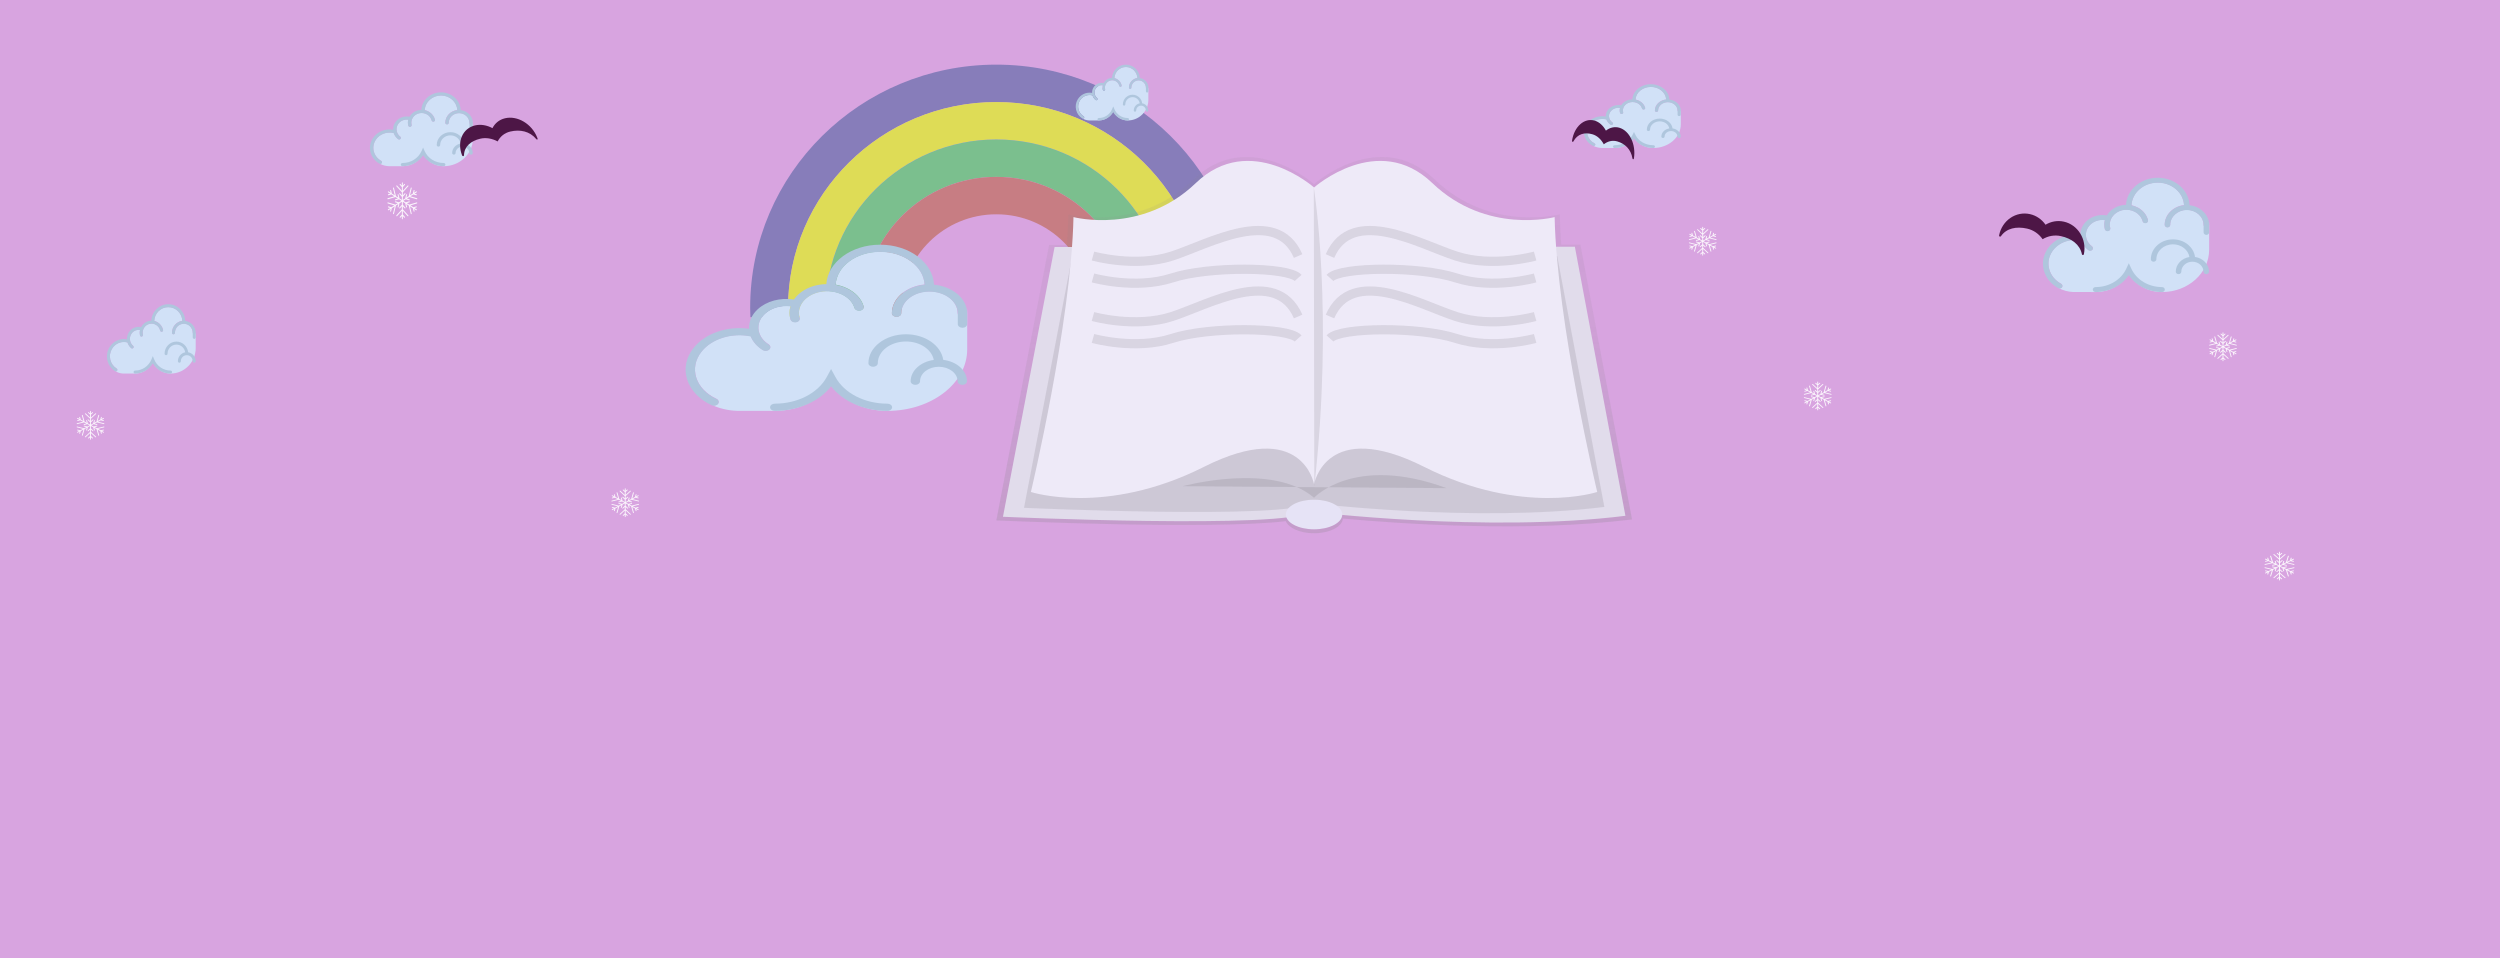 <svg width="1083" height="415" viewBox="0 0 1083 415" fill="none" xmlns="http://www.w3.org/2000/svg">
<rect width="1083" height="415" fill="#D8A4E0"/>
<g opacity="0.9">
<rect width="1083" height="274" fill="#D8A4E0"/>
<path d="M341.482 137.404C341.422 136.059 341.379 134.711 341.379 133.352C341.379 84.198 381.856 44.207 431.614 44.207C481.372 44.207 521.848 84.195 521.848 133.352C521.848 134.711 521.806 136.059 521.745 137.404H538.153C538.196 136.056 538.249 134.711 538.249 133.352C538.249 75.166 490.507 28 431.61 28C372.713 28 324.971 75.166 324.971 133.352C324.971 134.711 325.024 136.056 325.074 137.404H341.482Z" fill="#7E79B6"/>
<path d="M357.99 137.404C357.915 136.056 357.784 134.721 357.784 133.352C357.784 93.135 390.902 60.417 431.61 60.417C472.318 60.417 505.436 93.139 505.436 133.352C505.436 134.718 505.305 136.056 505.23 137.404H521.742C521.802 136.059 521.845 134.711 521.845 133.352C521.845 84.198 481.368 44.206 431.61 44.206C381.852 44.206 341.376 84.198 341.376 133.352C341.376 134.711 341.418 136.059 341.479 137.404H357.99Z" fill="#DFE247"/>
<path d="M374.398 137.404C374.302 136.059 374.192 134.721 374.192 133.352C374.192 102.073 399.949 76.623 431.614 76.623C463.278 76.623 489.035 102.069 489.035 133.352C489.035 134.718 488.925 136.059 488.829 137.404H505.234C505.309 136.056 505.44 134.721 505.44 133.352C505.44 93.135 472.321 60.417 431.614 60.417C390.906 60.417 357.784 93.135 357.784 133.352C357.784 134.718 357.915 136.056 357.99 137.404H374.398Z" fill="#71C285"/>
<path d="M390.803 137.404C390.668 136.07 390.597 134.721 390.597 133.352C390.597 111.01 408.996 92.833 431.61 92.833C454.225 92.833 472.624 111.014 472.624 133.352C472.624 134.718 472.549 136.07 472.417 137.404H488.822C488.918 136.059 489.028 134.721 489.028 133.352C489.028 102.073 463.271 76.623 431.607 76.623C399.942 76.623 374.185 102.069 374.185 133.352C374.185 134.718 374.295 136.059 374.391 137.404H390.803Z" fill="#C57979"/>
<path d="M672.694 117.484C670.077 119.622 659.286 120.091 659.286 120.091C659.286 120.091 663.676 108.16 666.293 106.02C667.55 105.032 669.078 104.681 670.547 105.042C672.016 105.402 673.31 106.447 674.149 107.949C674.988 109.452 675.306 111.293 675.034 113.077C674.762 114.86 673.922 116.443 672.694 117.484Z" fill="#6C63FF"/>
<path d="M646.399 126.24C648.855 128.64 659.572 130.224 659.572 130.224C659.572 130.224 656.043 117.87 653.587 115.48C652.404 114.37 650.908 113.865 649.421 114.075C647.933 114.284 646.573 115.19 645.632 116.598C644.691 118.007 644.244 119.806 644.388 121.609C644.531 123.411 645.253 125.074 646.399 126.24V126.24Z" fill="#6C63FF"/>
<path d="M672.694 117.484C670.077 119.622 659.286 120.091 659.286 120.091C659.286 120.091 663.676 108.16 666.293 106.02C667.55 105.032 669.078 104.681 670.547 105.042C672.016 105.402 673.31 106.447 674.149 107.949C674.988 109.452 675.306 111.293 675.034 113.077C674.762 114.86 673.922 116.443 672.694 117.484Z" fill="#FC6681"/>
<path d="M646.399 126.24C648.855 128.64 659.572 130.224 659.572 130.224C659.572 130.224 656.043 117.87 653.587 115.48C652.404 114.37 650.908 113.865 649.421 114.075C647.933 114.284 646.573 115.19 645.632 116.598C644.691 118.007 644.244 119.806 644.388 121.609C644.531 123.411 645.253 125.074 646.399 126.24V126.24Z" fill="#FC6681"/>
<path d="M707 225.018L684.629 105.964H676.318C675.986 101.415 675.764 97.008 675.679 92.857C675.679 92.857 645.549 100.831 621.521 77.761C597.493 54.69 569.244 79.756 569.244 79.756L569.134 79.66V79.614V79.672C567.173 77.992 540.111 55.561 516.975 77.779C492.957 100.85 462.816 92.876 462.816 92.876C462.732 97.079 462.507 101.523 462.167 106.116H454.456L431.61 225.447C431.61 225.447 524.479 229.653 557.023 225.774C558.19 228.758 563.22 231 569.246 231C576.018 231 581.526 228.168 581.717 224.638C607.05 226.97 661.561 230.697 707 225.018Z" fill="url(#paint0_linear)"/>
<path d="M456.848 107.011L434.483 223.86C434.483 223.86 557.603 229.437 567.518 221.63C567.518 221.63 643.95 230.972 704.127 223.443L682.224 106.875L456.848 107.011Z" fill="#E2E2EC"/>
<path opacity="0.1" d="M464.458 111.048L443.606 219.987C443.606 219.987 558.394 225.188 567.638 217.908C567.638 217.908 638.897 226.618 695.001 219.597L674.574 110.918L464.458 111.048Z" fill="black"/>
<path d="M673.463 94.046C673.463 94.046 643.95 101.854 620.433 79.265C596.916 56.676 569.246 81.217 569.246 81.217C569.246 81.217 541.58 56.676 518.062 79.265C494.545 101.854 465.032 94.046 465.032 94.046C464.103 139.502 446.589 213.124 446.589 213.124C446.589 213.124 478.867 223.721 521.522 202.25C564.178 180.779 569.249 209.779 569.249 209.779C569.249 209.779 574.32 180.776 616.976 202.25C659.631 223.724 691.909 213.124 691.909 213.124C691.909 213.124 674.385 139.502 673.463 94.046Z" fill="#F1F2FB"/>
<path opacity="0.1" d="M512.299 210.622C512.299 210.622 551.265 200.026 569.241 215.641C569.241 215.641 586.533 196.678 626.651 211.459" fill="black"/>
<path d="M569.246 229.298C575.996 229.298 581.467 226.426 581.467 222.884C581.467 219.341 575.996 216.469 569.246 216.469C562.497 216.469 557.026 219.341 557.026 222.884C557.026 226.426 562.497 229.298 569.246 229.298Z" fill="#E8EAF8"/>
<path opacity="0.1" d="M569.131 81.078C569.131 81.078 577.892 134.9 569.361 210.752Z" fill="black"/>
<path opacity="0.1" d="M473.474 110.918C473.474 110.918 491.826 116.076 507.711 110.918C523.596 105.761 552.761 88.888 562.355 110.918" stroke="black" stroke-width="4" stroke-miterlimit="10"/>
<path opacity="0.1" d="M473.474 120.4C473.474 120.4 491.826 125.557 507.711 120.4C523.596 115.242 557.991 115.52 562.355 120.4" stroke="black" stroke-width="4" stroke-miterlimit="10"/>
<path opacity="0.1" d="M473.474 137.118C473.474 137.118 491.826 142.275 507.711 137.118C523.596 131.96 552.761 115.088 562.355 137.118" stroke="black" stroke-width="4" stroke-miterlimit="10"/>
<path opacity="0.1" d="M473.474 146.611C473.474 146.611 491.826 151.769 507.711 146.611C523.596 141.454 557.991 141.732 562.355 146.611" stroke="black" stroke-width="4" stroke-miterlimit="10"/>
<path opacity="0.1" d="M665.021 110.918C665.021 110.918 646.67 116.076 630.785 110.918C614.9 105.761 585.734 88.888 576.141 110.918" stroke="black" stroke-width="4" stroke-miterlimit="10"/>
<path opacity="0.1" d="M665.021 120.4C665.021 120.4 646.67 125.557 630.785 120.4C614.9 115.242 580.505 115.52 576.141 120.4" stroke="black" stroke-width="4" stroke-miterlimit="10"/>
<path opacity="0.1" d="M665.021 137.118C665.021 137.118 646.67 142.275 630.785 137.118C614.9 131.96 585.734 115.088 576.141 137.118" stroke="black" stroke-width="4" stroke-miterlimit="10"/>
<path opacity="0.1" d="M665.021 146.611C665.021 146.611 646.67 151.769 630.785 146.611C614.9 141.454 580.505 141.732 576.141 146.611" stroke="black" stroke-width="4" stroke-miterlimit="10"/>
<path d="M418.937 134.173H418.772C418.844 134.649 418.892 135.13 418.892 135.621C418.892 136.487 417.984 137.186 416.859 137.186C415.735 137.186 414.826 136.487 414.826 135.621C414.826 130.442 409.355 126.23 402.628 126.23C395.901 126.23 390.43 130.442 390.43 135.621C390.43 136.487 389.521 137.186 388.397 137.186C387.273 137.186 386.364 136.487 386.364 135.621C386.364 129.26 392.563 124.003 400.55 123.214C400.091 115.327 391.638 109.013 381.281 109.013C370.891 109.013 362.413 115.368 362.006 123.292C363.692 123.599 365.324 124.106 366.841 124.828C370.533 126.588 373.115 129.351 374.111 132.607C374.367 133.449 373.69 134.291 372.598 134.489C371.505 134.679 370.411 134.165 370.153 133.325C368.612 128.282 362.023 125.145 355.487 126.333C348.938 127.52 344.864 132.585 346.405 137.626C346.661 138.467 345.984 139.309 344.89 139.507C344.736 139.536 344.579 139.548 344.425 139.548C343.504 139.548 342.668 139.061 342.447 138.341C341.849 136.383 341.902 134.425 342.471 132.591C338.287 132.12 334.061 133.336 331.304 135.912C328.746 138.305 328 141.387 328.915 144.184C328.917 144.203 328.929 144.219 328.931 144.237C329.553 146.094 330.903 147.822 332.967 149.132C333.833 149.683 333.957 150.667 333.245 151.336C332.843 151.711 332.261 151.905 331.674 151.905C331.218 151.905 330.763 151.789 330.383 151.548C327.909 149.98 326.138 147.931 325.207 145.63C316.987 143.981 308.345 146.643 303.88 152.301C301.203 155.695 300.4 159.689 301.624 163.547C302.848 167.407 305.948 170.667 310.358 172.73C311.317 173.179 311.622 174.14 311.039 174.881C310.656 175.366 309.985 175.632 309.3 175.632C309.03 175.632 308.762 175.576 308.503 175.489C311.716 176.954 315.414 177.851 319.368 177.983L336.057 177.987C346.846 177.854 356.088 172.728 360.028 165.479C364.019 172.824 373.452 178 384.425 178C403.482 178 418.986 166.064 418.986 151.392V135.74L418.937 134.173Z" fill="#D0E8F9"/>
<path d="M404.616 123.32C404.147 113.712 393.874 106 381.281 106C368.795 106 358.593 113.582 357.963 123.076C356.828 123.095 355.688 123.198 354.555 123.403C349.806 124.264 346.047 126.662 343.925 129.745C338.066 128.83 332.036 130.423 328.169 134.037C325.625 136.416 324.349 139.371 324.489 142.425C315.076 141.12 305.501 144.341 300.41 150.789C297.165 154.898 296.195 159.733 297.676 164.403C299.156 169.074 302.911 173.021 308.247 175.519C308.577 175.674 308.943 175.748 309.302 175.748C309.99 175.748 310.658 175.48 311.041 174.996C311.624 174.256 311.319 173.295 310.36 172.846C305.95 170.783 302.85 167.523 301.626 163.663C300.402 159.805 301.205 155.81 303.882 152.417C308.347 146.76 316.989 144.098 325.209 145.746C326.14 148.049 327.913 150.096 330.385 151.664C330.765 151.904 331.22 152.021 331.676 152.021C332.263 152.021 332.845 151.827 333.247 151.451C333.961 150.783 333.835 149.797 332.969 149.248C330.903 147.939 329.555 146.21 328.933 144.353C328.931 144.334 328.919 144.319 328.917 144.3C328.002 141.503 328.748 138.421 331.306 136.028C334.063 133.452 338.289 132.236 342.473 132.707C341.904 134.543 341.849 136.499 342.449 138.457C342.668 139.179 343.506 139.664 344.427 139.664C344.581 139.664 344.738 139.65 344.892 139.623C345.986 139.424 346.663 138.582 346.407 137.742C344.866 132.7 348.94 127.636 355.489 126.449C362.025 125.261 368.614 128.398 370.155 133.441C370.413 134.281 371.507 134.795 372.6 134.605C373.692 134.407 374.369 133.564 374.113 132.722C373.117 129.467 370.535 126.704 366.843 124.943C365.326 124.22 363.694 123.715 362.008 123.408C362.415 115.483 370.893 109.129 381.283 109.129C391.64 109.129 400.095 115.441 400.552 123.33C392.565 124.119 386.366 129.376 386.366 135.737C386.366 136.602 387.275 137.302 388.399 137.302C389.523 137.302 390.432 136.602 390.432 135.737C390.432 130.558 395.903 126.346 402.63 126.346C409.357 126.346 414.922 130.558 414.922 135.737C414.922 135.781 414.922 137.814 414.922 140.432C414.922 141.296 415.833 141.998 416.955 141.998C418.077 141.998 418.988 141.296 418.988 140.432V135.737C418.986 129.354 412.649 124.079 404.616 123.32Z" fill="#ABCADD"/>
<path d="M384.424 177.998C374.314 177.998 365.129 173.916 360.028 167.372C354.927 173.916 345.742 177.998 335.632 177.998C334.51 177.998 333.599 177.299 333.599 176.433C333.599 175.568 334.51 174.868 335.632 174.868C345.498 174.868 354.338 170.331 358.154 163.308L360.028 159.855L361.903 163.308C365.717 170.329 374.558 174.868 384.424 174.868C385.547 174.868 386.457 175.568 386.457 176.433C386.457 177.299 385.549 177.998 384.424 177.998Z" fill="#ABCADD"/>
<path d="M408.611 155.89C407.68 149.662 400.798 144.806 392.463 144.806C383.495 144.806 376.199 150.423 376.199 157.327C376.199 158.191 377.11 158.892 378.232 158.892C379.354 158.892 380.265 158.191 380.265 157.327C380.265 152.148 385.736 147.936 392.463 147.936C398.568 147.936 403.624 151.409 404.509 155.921C398.822 156.718 394.496 160.55 394.496 165.153C394.496 166.017 395.407 166.718 396.529 166.718C397.651 166.718 398.562 166.017 398.562 165.153C398.562 161.7 402.209 158.892 406.694 158.892C411.179 158.892 414.826 161.7 414.826 165.153C414.826 166.017 415.737 166.718 416.859 166.718C417.982 166.718 418.892 166.017 418.892 165.153C418.892 160.478 414.428 156.602 408.611 155.89Z" fill="#ABCADD"/>
<path d="M204.807 52.522H204.747C204.773 52.733 204.791 52.947 204.791 53.165C204.791 53.55 204.459 53.861 204.048 53.861C203.637 53.861 203.305 53.55 203.305 53.165C203.305 50.863 201.306 48.991 198.847 48.991C196.389 48.991 194.39 50.863 194.39 53.165C194.39 53.55 194.058 53.861 193.647 53.861C193.236 53.861 192.904 53.55 192.904 53.165C192.904 50.338 195.169 48.001 198.088 47.651C197.92 44.145 194.831 41.339 191.046 41.339C187.249 41.339 184.151 44.163 184.003 47.685C184.619 47.822 185.215 48.047 185.769 48.368C187.118 49.15 188.062 50.378 188.426 51.825C188.52 52.199 188.272 52.574 187.873 52.662C187.474 52.746 187.074 52.518 186.98 52.144C186.416 49.903 184.009 48.509 181.62 49.037C179.227 49.564 177.738 51.815 178.301 54.056C178.395 54.43 178.148 54.804 177.748 54.892C177.691 54.905 177.634 54.91 177.578 54.91C177.241 54.91 176.936 54.694 176.855 54.374C176.636 53.504 176.656 52.633 176.864 51.818C175.335 51.609 173.79 52.149 172.783 53.294C171.848 54.358 171.575 55.728 171.91 56.971C171.911 56.979 171.915 56.986 171.916 56.994C172.143 57.819 172.636 58.587 173.39 59.17C173.707 59.414 173.752 59.852 173.492 60.149C173.345 60.316 173.133 60.402 172.918 60.402C172.752 60.402 172.585 60.351 172.446 60.244C171.542 59.547 170.895 58.636 170.555 57.614C167.551 56.88 164.393 58.064 162.761 60.578C161.783 62.087 161.489 63.862 161.937 65.576C162.384 67.292 163.517 68.741 165.128 69.658C165.479 69.857 165.59 70.285 165.377 70.614C165.237 70.829 164.992 70.948 164.742 70.948C164.643 70.948 164.545 70.922 164.451 70.884C165.625 71.535 166.976 71.934 168.421 71.992L174.52 71.994C178.463 71.935 181.84 69.657 183.28 66.435C184.738 69.7 188.185 72 192.195 72C199.159 72 204.825 66.695 204.825 60.174V53.218L204.807 52.522Z" fill="#D0E8F9"/>
<path d="M199.574 47.698C199.402 43.427 195.648 40 191.046 40C186.483 40 182.755 43.37 182.525 47.589C182.11 47.598 181.694 47.644 181.28 47.735C179.544 48.117 178.171 49.183 177.395 50.553C175.254 50.147 173.05 50.855 171.637 52.461C170.708 53.518 170.241 54.832 170.292 56.189C166.853 55.609 163.353 57.04 161.493 59.906C160.307 61.732 159.953 63.881 160.494 65.957C161.035 68.033 162.407 69.787 164.357 70.897C164.477 70.966 164.611 70.999 164.743 70.999C164.994 70.999 165.238 70.88 165.378 70.665C165.591 70.336 165.48 69.909 165.129 69.709C163.518 68.792 162.385 67.343 161.937 65.628C161.49 63.913 161.784 62.138 162.762 60.63C164.393 58.116 167.552 56.932 170.555 57.665C170.896 58.688 171.544 59.598 172.447 60.295C172.586 60.402 172.752 60.454 172.919 60.454C173.133 60.454 173.346 60.367 173.493 60.201C173.754 59.904 173.708 59.465 173.391 59.221C172.636 58.64 172.144 57.871 171.916 57.046C171.916 57.038 171.911 57.031 171.911 57.022C171.576 55.779 171.849 54.409 172.783 53.346C173.791 52.201 175.335 51.66 176.864 51.87C176.656 52.686 176.636 53.555 176.856 54.425C176.936 54.746 177.242 54.962 177.578 54.962C177.635 54.962 177.692 54.956 177.749 54.944C178.148 54.855 178.396 54.481 178.302 54.108C177.739 51.867 179.228 49.616 181.621 49.089C184.009 48.56 186.417 49.955 186.98 52.196C187.075 52.569 187.474 52.798 187.874 52.714C188.273 52.625 188.52 52.251 188.427 51.877C188.063 50.43 187.119 49.202 185.77 48.419C185.216 48.098 184.619 47.873 184.003 47.737C184.152 44.215 187.25 41.391 191.047 41.391C194.832 41.391 197.922 44.196 198.089 47.702C195.17 48.053 192.904 50.389 192.904 53.216C192.904 53.601 193.237 53.912 193.647 53.912C194.058 53.912 194.39 53.601 194.39 53.216C194.39 50.914 196.39 49.043 198.848 49.043C201.306 49.043 203.34 50.914 203.34 53.216C203.34 53.236 203.34 54.139 203.34 55.303C203.34 55.687 203.673 55.999 204.083 55.999C204.493 55.999 204.826 55.687 204.826 55.303V53.216C204.825 50.38 202.509 48.035 199.574 47.698Z" fill="#ABCADD"/>
<path d="M192.195 71.999C188.5 71.999 185.144 70.185 183.28 67.277C181.416 70.185 178.059 71.999 174.364 71.999C173.954 71.999 173.621 71.688 173.621 71.304C173.621 70.919 173.954 70.608 174.364 70.608C177.97 70.608 181.2 68.591 182.595 65.47L183.28 63.935L183.965 65.47C185.358 68.591 188.589 70.608 192.195 70.608C192.605 70.608 192.938 70.919 192.938 71.304C192.938 71.688 192.606 71.999 192.195 71.999Z" fill="#ABCADD"/>
<path d="M201.034 62.173C200.693 59.406 198.179 57.247 195.133 57.247C191.855 57.247 189.189 59.744 189.189 62.812C189.189 63.196 189.522 63.508 189.932 63.508C190.342 63.508 190.675 63.196 190.675 62.812C190.675 60.51 192.674 58.638 195.133 58.638C197.364 58.638 199.211 60.182 199.534 62.187C197.456 62.541 195.875 64.244 195.875 66.29C195.875 66.674 196.208 66.986 196.618 66.986C197.029 66.986 197.361 66.674 197.361 66.29C197.361 64.756 198.694 63.508 200.333 63.508C201.972 63.508 203.305 64.756 203.305 66.29C203.305 66.674 203.638 66.986 204.048 66.986C204.458 66.986 204.791 66.674 204.791 66.29C204.791 64.212 203.159 62.49 201.034 62.173Z" fill="#ABCADD"/>
<path d="M208.019 60.092C210.521 59.495 213.202 59.991 215.59 61.27C216.652 59.17 218.526 57.588 221.031 56.989C225.253 55.982 229.506 56.809 232.365 60.315C232.47 60.447 232.639 60.496 232.766 60.441C232.895 60.384 232.949 60.232 232.896 60.077C232.837 59.904 232.773 59.728 232.704 59.553C230.4 53.676 224.164 49.949 218.772 51.234C216.269 51.83 214.399 53.409 213.337 55.51C210.951 54.232 208.265 53.741 205.763 54.334C200.371 55.618 197.868 61.427 200.17 67.308C200.253 67.514 200.45 67.657 200.649 67.655C200.845 67.655 200.988 67.51 200.994 67.308C201.088 63.442 203.962 61.06 208.019 60.092Z" fill="#3E0735"/>
<path d="M180.512 87.684L177.285 88.639L176.257 87.982L177.354 87.657C177.466 87.624 177.532 87.497 177.502 87.374C177.472 87.251 177.358 87.177 177.246 87.211L175.745 87.655L174.718 87L175.746 86.344L177.246 86.789C177.264 86.794 177.282 86.797 177.3 86.797C177.393 86.797 177.477 86.729 177.502 86.625C177.531 86.502 177.466 86.375 177.354 86.343L176.257 86.017L177.287 85.36L180.513 86.316C180.531 86.322 180.549 86.324 180.567 86.324C180.659 86.324 180.743 86.256 180.768 86.153C180.798 86.029 180.732 85.903 180.62 85.87L177.797 85.034L179.058 84.229L180.29 84.594C180.308 84.6 180.326 84.602 180.344 84.602C180.436 84.602 180.521 84.534 180.546 84.43C180.575 84.307 180.509 84.18 180.398 84.148L179.57 83.902L180.488 83.316C180.587 83.252 180.621 83.11 180.565 83C180.506 82.889 180.379 82.852 180.279 82.915L179.362 83.501L179.583 82.587C179.613 82.464 179.547 82.337 179.435 82.304C179.323 82.272 179.209 82.344 179.179 82.468L178.85 83.829L177.589 84.635L178.345 81.514C178.375 81.39 178.309 81.264 178.198 81.231C178.084 81.198 177.972 81.27 177.941 81.394L177.078 84.962L176.048 85.619L176.343 84.406C176.372 84.283 176.306 84.156 176.195 84.123C176.082 84.091 175.969 84.163 175.939 84.287L175.536 85.947L174.51 86.601V85.289L175.608 84.073C175.69 83.983 175.69 83.836 175.608 83.746C175.527 83.656 175.394 83.656 175.313 83.746L174.51 84.635V83.32L176.87 80.708C176.952 80.618 176.952 80.471 176.87 80.381C176.789 80.291 176.656 80.291 176.575 80.381L174.51 82.666V81.057L175.411 80.059C175.492 79.969 175.492 79.823 175.411 79.733C175.33 79.643 175.197 79.643 175.116 79.733L174.51 80.403V79.231C174.51 79.103 174.415 79 174.301 79C174.186 79 174.092 79.103 174.092 79.231V80.403L173.486 79.732C173.404 79.642 173.272 79.642 173.19 79.732C173.109 79.823 173.109 79.969 173.19 80.059L174.092 81.056V82.666L172.027 80.381C171.945 80.29 171.813 80.29 171.731 80.381C171.65 80.471 171.65 80.617 171.731 80.707L174.092 83.319V84.635L173.289 83.746C173.207 83.656 173.074 83.656 172.994 83.746C172.912 83.836 172.912 83.982 172.994 84.072L174.092 85.288V86.6L173.065 85.944L172.663 84.284C172.633 84.161 172.519 84.088 172.407 84.121C172.295 84.153 172.229 84.28 172.259 84.403L172.552 85.617L171.523 84.959L170.66 81.392C170.629 81.268 170.516 81.196 170.403 81.228C170.292 81.261 170.226 81.388 170.255 81.511L171.012 84.632L169.751 83.827L169.422 82.465C169.392 82.341 169.279 82.269 169.166 82.301C169.054 82.334 168.989 82.461 169.018 82.584L169.24 83.499L168.323 82.914C168.224 82.851 168.095 82.888 168.038 82.998C167.98 83.109 168.014 83.25 168.114 83.314L169.032 83.9L168.203 84.146C168.092 84.179 168.026 84.306 168.055 84.429C168.081 84.532 168.166 84.6 168.256 84.6C168.275 84.6 168.293 84.598 168.311 84.592L169.543 84.227L170.804 85.032L167.981 85.868C167.869 85.901 167.803 86.028 167.833 86.151C167.859 86.254 167.943 86.322 168.035 86.322C168.053 86.322 168.071 86.32 168.089 86.314L171.315 85.358L172.344 86.015L171.246 86.341C171.135 86.374 171.069 86.501 171.099 86.623C171.124 86.727 171.209 86.795 171.299 86.795C171.317 86.795 171.335 86.793 171.355 86.787L172.855 86.342L173.882 86.998L172.855 87.654L171.353 87.21C171.244 87.177 171.129 87.25 171.099 87.373C171.069 87.497 171.135 87.623 171.246 87.655L172.344 87.981L171.314 88.638L168.088 87.683C167.979 87.651 167.863 87.723 167.833 87.847C167.803 87.97 167.869 88.097 167.981 88.128L170.803 88.966L169.542 89.77L168.311 89.406C168.199 89.373 168.086 89.446 168.055 89.57C168.026 89.693 168.092 89.82 168.203 89.852L169.031 90.097L168.113 90.684C168.014 90.748 167.98 90.889 168.036 91C168.075 91.074 168.145 91.115 168.217 91.115C168.253 91.115 168.289 91.106 168.322 91.085L169.239 90.498L169.018 91.413C168.989 91.537 169.054 91.663 169.165 91.695C169.183 91.701 169.201 91.704 169.219 91.704C169.312 91.704 169.396 91.636 169.421 91.532L169.75 90.171L171.011 89.367L170.254 92.487C170.225 92.612 170.291 92.737 170.402 92.77C170.42 92.776 170.438 92.778 170.456 92.778C170.548 92.778 170.633 92.71 170.657 92.607L171.521 89.039L172.55 88.381L172.257 89.595C172.228 89.719 172.294 89.845 172.405 89.877C172.423 89.883 172.441 89.885 172.459 89.885C172.551 89.885 172.635 89.818 172.66 89.714L173.062 88.054L174.089 87.398V88.71L172.991 89.925C172.909 90.015 172.909 90.162 172.991 90.252C173.072 90.342 173.204 90.342 173.286 90.252L174.09 89.366V90.681L171.73 93.293C171.648 93.383 171.648 93.53 171.73 93.62C171.811 93.71 171.944 93.71 172.025 93.62L174.09 91.334V92.944L173.189 93.941C173.108 94.03 173.108 94.177 173.189 94.267C173.27 94.357 173.403 94.357 173.484 94.267L174.09 93.597V94.769C174.09 94.896 174.184 95 174.299 95C174.414 95 174.508 94.896 174.508 94.769V93.597L175.114 94.267C175.155 94.313 175.209 94.335 175.262 94.335C175.316 94.335 175.369 94.312 175.41 94.267C175.49 94.177 175.49 94.03 175.41 93.941L174.508 92.944V91.334L176.573 93.62C176.614 93.665 176.668 93.687 176.721 93.687C176.775 93.687 176.828 93.664 176.869 93.62C176.95 93.53 176.95 93.383 176.869 93.293L174.509 90.681V89.366L175.312 90.255C175.353 90.3 175.406 90.322 175.46 90.322C175.513 90.322 175.567 90.299 175.607 90.255C175.689 90.165 175.689 90.018 175.607 89.928L174.509 88.712V87.4L175.536 88.056L175.937 89.716C175.963 89.82 176.047 89.887 176.139 89.887C176.156 89.887 176.175 89.885 176.193 89.879C176.305 89.847 176.371 89.719 176.341 89.597L176.047 88.384L177.076 89.041L177.94 92.609C177.965 92.712 178.05 92.78 178.142 92.78C178.16 92.78 178.177 92.778 178.196 92.772C178.308 92.739 178.373 92.612 178.344 92.489L177.587 89.368L178.849 90.173L179.178 91.535C179.204 91.638 179.288 91.706 179.38 91.706C179.397 91.706 179.415 91.703 179.433 91.697C179.545 91.665 179.611 91.537 179.581 91.415L179.36 90.5L180.277 91.087C180.311 91.108 180.347 91.117 180.382 91.117C180.453 91.117 180.524 91.077 180.563 91.002C180.621 90.892 180.587 90.75 180.486 90.686L179.569 90.099L180.396 89.854C180.508 89.822 180.574 89.694 180.544 89.572C180.514 89.448 180.4 89.375 180.288 89.408L179.058 89.774L177.796 88.968L180.618 88.132C180.731 88.099 180.797 87.972 180.766 87.849C180.738 87.725 180.623 87.652 180.512 87.684Z" fill="white"/>
<path d="M956.97 96.376H956.873C956.915 96.704 956.944 97.034 956.944 97.372C956.944 97.967 956.407 98.448 955.744 98.448C955.08 98.448 954.544 97.967 954.544 97.372C954.544 93.81 951.314 90.913 947.344 90.913C943.373 90.913 940.143 93.81 940.143 97.372C940.143 97.967 939.607 98.448 938.943 98.448C938.28 98.448 937.743 97.967 937.743 97.372C937.743 92.997 941.402 89.381 946.117 88.839C945.846 83.415 940.856 79.072 934.743 79.072C928.61 79.072 923.606 83.443 923.366 88.893C924.361 89.104 925.324 89.453 926.22 89.949C928.399 91.16 929.923 93.06 930.511 95.299C930.662 95.878 930.262 96.457 929.618 96.594C928.972 96.724 928.327 96.371 928.174 95.793C927.265 92.325 923.376 90.167 919.518 90.984C915.652 91.8 913.247 95.284 914.157 98.751C914.308 99.329 913.909 99.908 913.263 100.045C913.172 100.064 913.079 100.073 912.988 100.073C912.445 100.073 911.951 99.738 911.821 99.243C911.468 97.896 911.499 96.55 911.835 95.288C909.365 94.964 906.871 95.8 905.243 97.572C903.734 99.218 903.293 101.338 903.833 103.261C903.834 103.274 903.842 103.285 903.843 103.298C904.21 104.575 905.007 105.763 906.225 106.664C906.736 107.043 906.809 107.72 906.389 108.18C906.152 108.438 905.809 108.571 905.462 108.571C905.193 108.571 904.924 108.492 904.7 108.326C903.239 107.247 902.194 105.838 901.644 104.256C896.793 103.121 891.692 104.952 889.056 108.844C887.476 111.178 887.002 113.925 887.724 116.578C888.447 119.233 890.277 121.475 892.88 122.894C893.446 123.203 893.626 123.864 893.282 124.373C893.056 124.707 892.66 124.89 892.256 124.89C892.096 124.89 891.938 124.851 891.785 124.792C893.681 125.799 895.864 126.416 898.198 126.506L908.049 126.51C914.417 126.418 919.873 122.893 922.198 117.907C924.554 122.958 930.122 126.518 936.599 126.518C947.848 126.518 956.999 118.309 956.999 108.218V97.454L956.97 96.376Z" fill="#D0E8F9"/>
<path d="M948.517 88.912C948.24 82.304 942.176 77 934.743 77C927.373 77 921.351 82.214 920.979 88.744C920.31 88.757 919.636 88.828 918.968 88.969C916.165 89.561 913.946 91.21 912.693 93.331C909.235 92.701 905.675 93.797 903.393 96.283C901.892 97.919 901.138 99.951 901.221 102.051C895.665 101.154 890.013 103.369 887.008 107.804C885.093 110.63 884.52 113.955 885.394 117.167C886.268 120.379 888.484 123.094 891.634 124.812C891.828 124.919 892.044 124.969 892.257 124.969C892.662 124.969 893.057 124.785 893.283 124.452C893.627 123.943 893.447 123.282 892.881 122.973C890.278 121.555 888.448 119.312 887.726 116.658C887.003 114.004 887.477 111.257 889.058 108.923C891.693 105.033 896.794 103.202 901.646 104.336C902.195 105.919 903.242 107.327 904.701 108.406C904.925 108.57 905.194 108.651 905.463 108.651C905.81 108.651 906.153 108.518 906.391 108.259C906.812 107.8 906.737 107.121 906.226 106.744C905.007 105.844 904.211 104.654 903.844 103.378C903.843 103.365 903.836 103.354 903.835 103.341C903.295 101.417 903.735 99.298 905.245 97.652C906.872 95.88 909.367 95.044 911.836 95.368C911.5 96.63 911.468 97.976 911.822 99.323C911.951 99.819 912.446 100.152 912.989 100.152C913.081 100.152 913.173 100.143 913.264 100.124C913.91 99.988 914.309 99.409 914.158 98.831C913.249 95.363 915.653 91.88 919.519 91.064C923.377 90.247 927.266 92.404 928.176 95.873C928.328 96.451 928.974 96.804 929.619 96.673C930.264 96.537 930.663 95.957 930.512 95.378C929.924 93.139 928.4 91.239 926.221 90.028C925.326 89.531 924.362 89.183 923.367 88.972C923.607 83.522 928.611 79.152 934.745 79.152C940.857 79.152 945.848 83.493 946.118 88.919C941.403 89.461 937.745 93.077 937.745 97.452C937.745 98.047 938.281 98.528 938.945 98.528C939.608 98.528 940.145 98.047 940.145 97.452C940.145 93.89 943.374 90.993 947.345 90.993C951.316 90.993 954.6 93.89 954.6 97.452C954.6 97.482 954.6 98.88 954.6 100.681C954.6 101.275 955.138 101.757 955.8 101.757C956.462 101.757 957 101.275 957 100.681V97.452C956.999 93.062 953.258 89.434 948.517 88.912Z" fill="#ABCADD"/>
<path d="M936.598 126.517C930.631 126.517 925.209 123.71 922.198 119.209C919.187 123.71 913.766 126.517 907.798 126.517C907.136 126.517 906.598 126.036 906.598 125.441C906.598 124.845 907.136 124.364 907.798 124.364C913.622 124.364 918.839 121.244 921.092 116.414L922.198 114.039L923.305 116.414C925.556 121.243 930.775 124.364 936.598 124.364C937.261 124.364 937.798 124.845 937.798 125.441C937.798 126.036 937.262 126.517 936.598 126.517Z" fill="#ABCADD"/>
<path d="M950.875 111.312C950.326 107.029 946.263 103.689 941.343 103.689C936.05 103.689 931.743 107.552 931.743 112.3C931.743 112.895 932.281 113.377 932.943 113.377C933.606 113.377 934.143 112.895 934.143 112.3C934.143 108.738 937.373 105.842 941.343 105.842C944.947 105.842 947.931 108.23 948.453 111.334C945.097 111.882 942.543 114.517 942.543 117.683C942.543 118.277 943.081 118.759 943.743 118.759C944.406 118.759 944.943 118.277 944.943 117.683C944.943 115.308 947.096 113.377 949.743 113.377C952.391 113.377 954.544 115.308 954.544 117.683C954.544 118.277 955.081 118.759 955.744 118.759C956.406 118.759 956.944 118.277 956.944 117.683C956.944 114.467 954.308 111.802 950.875 111.312Z" fill="#ABCADD"/>
<path d="M497.454 37.463H497.412C497.43 37.623 497.443 37.784 497.443 37.949C497.443 38.24 497.208 38.475 496.918 38.475C496.628 38.475 496.394 38.24 496.394 37.949C496.394 36.209 494.983 34.795 493.247 34.795C491.512 34.795 490.101 36.209 490.101 37.949C490.101 38.24 489.866 38.475 489.576 38.475C489.286 38.475 489.052 38.24 489.052 37.949C489.052 35.813 490.651 34.047 492.711 33.782C492.593 31.133 490.412 29.012 487.741 29.012C485.06 29.012 482.874 31.146 482.769 33.808C483.203 33.911 483.625 34.081 484.016 34.324C484.968 34.915 485.634 35.843 485.891 36.937C485.957 37.219 485.783 37.502 485.501 37.569C485.219 37.633 484.937 37.46 484.87 37.178C484.473 35.484 482.773 34.431 481.087 34.83C479.398 35.228 478.347 36.929 478.744 38.623C478.81 38.905 478.636 39.188 478.354 39.255C478.314 39.264 478.273 39.268 478.233 39.268C477.996 39.268 477.78 39.105 477.723 38.863C477.569 38.205 477.583 37.547 477.729 36.931C476.65 36.773 475.56 37.182 474.849 38.047C474.189 38.851 473.997 39.886 474.233 40.825C474.233 40.832 474.236 40.837 474.237 40.843C474.397 41.467 474.745 42.047 475.278 42.487C475.501 42.672 475.533 43.003 475.35 43.227C475.246 43.353 475.096 43.419 474.944 43.419C474.827 43.419 474.709 43.38 474.611 43.299C473.973 42.772 473.516 42.084 473.276 41.311C471.156 40.757 468.926 41.651 467.775 43.552C467.084 44.691 466.877 46.033 467.193 47.329C467.508 48.625 468.308 49.72 469.446 50.413C469.693 50.564 469.772 50.887 469.621 51.136C469.523 51.298 469.35 51.388 469.173 51.388C469.103 51.388 469.034 51.369 468.967 51.34C469.796 51.832 470.75 52.133 471.77 52.178L476.075 52.179C478.858 52.134 481.242 50.413 482.258 47.978C483.288 50.445 485.721 52.183 488.552 52.183C493.467 52.183 497.467 48.174 497.467 43.246V37.989L497.454 37.463Z" fill="#D0E8F9"/>
<path d="M493.76 33.818C493.639 30.59 490.989 28 487.741 28C484.52 28 481.888 30.547 481.726 33.736C481.433 33.742 481.139 33.776 480.847 33.845C479.622 34.135 478.652 34.94 478.104 35.976C476.593 35.668 475.038 36.203 474.04 37.417C473.384 38.216 473.055 39.209 473.091 40.234C470.663 39.796 468.193 40.878 466.88 43.044C466.043 44.424 465.792 46.048 466.174 47.616C466.556 49.185 467.525 50.511 468.901 51.35C468.986 51.402 469.081 51.427 469.173 51.427C469.351 51.427 469.523 51.337 469.622 51.175C469.772 50.926 469.694 50.603 469.446 50.452C468.309 49.759 467.509 48.664 467.193 47.368C466.878 46.072 467.085 44.73 467.775 43.59C468.927 41.691 471.156 40.796 473.277 41.35C473.517 42.123 473.974 42.811 474.612 43.338C474.71 43.418 474.827 43.458 474.945 43.458C475.096 43.458 475.246 43.392 475.35 43.266C475.534 43.042 475.502 42.711 475.278 42.526C474.745 42.087 474.398 41.506 474.237 40.882C474.237 40.876 474.234 40.87 474.233 40.864C473.997 39.925 474.19 38.89 474.849 38.086C475.56 37.221 476.651 36.812 477.73 36.97C477.583 37.587 477.569 38.244 477.724 38.902C477.78 39.144 477.996 39.307 478.234 39.307C478.274 39.307 478.314 39.302 478.354 39.293C478.636 39.227 478.811 38.944 478.745 38.661C478.347 36.968 479.398 35.267 481.087 34.868C482.773 34.469 484.473 35.523 484.871 37.217C484.937 37.499 485.219 37.672 485.501 37.608C485.783 37.541 485.958 37.258 485.892 36.975C485.635 35.882 484.969 34.954 484.016 34.363C483.625 34.12 483.204 33.95 482.769 33.847C482.874 31.185 485.061 29.051 487.741 29.051C490.413 29.051 492.594 31.171 492.712 33.821C490.651 34.086 489.052 35.852 489.052 37.988C489.052 38.279 489.287 38.514 489.577 38.514C489.867 38.514 490.101 38.279 490.101 37.988C490.101 36.248 491.512 34.834 493.248 34.834C494.983 34.834 496.418 36.248 496.418 37.988C496.418 38.003 496.418 38.686 496.418 39.565C496.418 39.855 496.653 40.091 496.943 40.091C497.232 40.091 497.467 39.855 497.467 39.565V37.988C497.467 35.844 495.832 34.072 493.76 33.818Z" fill="#ABCADD"/>
<path d="M488.552 52.183C485.944 52.183 483.574 50.812 482.258 48.614C480.943 50.812 478.573 52.183 475.965 52.183C475.676 52.183 475.441 51.948 475.441 51.657C475.441 51.366 475.676 51.131 475.965 51.131C478.51 51.131 480.791 49.607 481.775 47.248L482.258 46.089L482.742 47.248C483.726 49.607 486.006 51.131 488.552 51.131C488.841 51.131 489.076 51.366 489.076 51.657C489.076 51.948 488.842 52.183 488.552 52.183Z" fill="#ABCADD"/>
<path d="M494.791 44.757C494.55 42.665 492.775 41.034 490.625 41.034C488.312 41.034 486.43 42.921 486.43 45.24C486.43 45.53 486.665 45.765 486.954 45.765C487.244 45.765 487.479 45.53 487.479 45.24C487.479 43.5 488.89 42.085 490.625 42.085C492.2 42.085 493.504 43.252 493.732 44.768C492.266 45.035 491.15 46.322 491.15 47.868C491.15 48.158 491.384 48.394 491.674 48.394C491.963 48.394 492.198 48.158 492.198 47.868C492.198 46.709 493.139 45.765 494.296 45.765C495.453 45.765 496.394 46.709 496.394 47.868C496.394 48.158 496.629 48.394 496.918 48.394C497.208 48.394 497.443 48.158 497.443 47.868C497.443 46.298 496.291 44.996 494.791 44.757Z" fill="#ABCADD"/>
<path d="M894.064 96.02C891.237 95.392 888.441 95.948 886.123 97.355C884.54 95.081 882.199 93.382 879.372 92.754C873.289 91.401 867.31 95.493 866.024 101.895C866.019 101.92 866.014 101.944 866.009 101.969C865.967 102.182 866.074 102.397 866.263 102.485C866.453 102.572 866.674 102.51 866.795 102.333C869.219 98.828 873.507 97.999 878.112 99.023C880.939 99.651 883.282 101.351 884.862 103.624C887.181 102.218 889.979 101.661 892.805 102.289C897.41 103.312 901.01 105.894 901.881 110.13C901.924 110.343 902.102 110.495 902.309 110.495C902.517 110.496 902.694 110.345 902.74 110.133C902.745 110.108 902.749 110.085 902.754 110.061C904.041 103.658 900.148 97.372 894.064 96.02Z" fill="#3E0735"/>
<path d="M728.101 47.288H728.045C728.069 47.47 728.086 47.655 728.086 47.843C728.086 48.175 727.773 48.444 727.387 48.444C727 48.444 726.687 48.175 726.687 47.843C726.687 45.855 724.806 44.238 722.492 44.238C720.178 44.238 718.297 45.855 718.297 47.843C718.297 48.175 717.984 48.444 717.597 48.444C717.211 48.444 716.898 48.175 716.898 47.843C716.898 45.402 719.03 43.383 721.777 43.081C721.619 40.053 718.712 37.629 715.15 37.629C711.576 37.629 708.66 40.069 708.521 43.111C709.1 43.228 709.662 43.423 710.183 43.7C711.453 44.376 712.341 45.436 712.684 46.686C712.772 47.009 712.539 47.333 712.164 47.409C711.787 47.482 711.411 47.285 711.322 46.962C710.792 45.026 708.526 43.822 706.278 44.278C704.026 44.733 702.625 46.678 703.155 48.613C703.243 48.935 703.01 49.259 702.634 49.335C702.581 49.346 702.527 49.351 702.474 49.351C702.157 49.351 701.869 49.164 701.793 48.888C701.588 48.136 701.606 47.384 701.802 46.68C700.363 46.499 698.909 46.966 697.961 47.955C697.081 48.874 696.824 50.057 697.139 51.13C697.14 51.138 697.144 51.144 697.145 51.151C697.359 51.863 697.823 52.527 698.533 53.029C698.831 53.241 698.873 53.619 698.628 53.875C698.49 54.02 698.29 54.094 698.088 54.094C697.931 54.094 697.775 54.05 697.644 53.957C696.793 53.355 696.184 52.569 695.864 51.685C693.037 51.052 690.064 52.074 688.529 54.246C687.608 55.549 687.332 57.082 687.753 58.563C688.174 60.045 689.24 61.296 690.756 62.088C691.087 62.26 691.191 62.629 690.991 62.913C690.859 63.1 690.629 63.202 690.393 63.202C690.3 63.202 690.208 63.18 690.119 63.147C691.224 63.71 692.495 64.054 693.855 64.104L699.596 64.106C703.306 64.055 706.485 62.087 707.84 59.304C709.213 62.124 712.457 64.111 716.231 64.111C722.786 64.111 728.118 59.529 728.118 53.897V47.889L728.101 47.288Z" fill="#D0E8F9"/>
<path d="M723.176 43.121C723.014 39.433 719.481 36.473 715.15 36.473C710.855 36.473 707.346 39.383 707.13 43.028C706.74 43.035 706.347 43.075 705.958 43.153C704.324 43.484 703.031 44.404 702.301 45.588C700.286 45.236 698.212 45.848 696.882 47.235C696.008 48.148 695.569 49.283 695.617 50.455C692.379 49.954 689.086 51.19 687.335 53.666C686.219 55.243 685.886 57.099 686.395 58.892C686.904 60.684 688.195 62.2 690.031 63.159C690.144 63.218 690.27 63.246 690.393 63.246C690.63 63.246 690.86 63.144 690.991 62.958C691.192 62.674 691.087 62.305 690.757 62.132C689.24 61.34 688.174 60.089 687.753 58.607C687.332 57.126 687.608 55.593 688.529 54.291C690.065 52.119 693.037 51.097 695.864 51.73C696.185 52.614 696.794 53.4 697.645 54.002C697.775 54.093 697.932 54.139 698.089 54.139C698.291 54.139 698.491 54.064 698.629 53.92C698.875 53.663 698.831 53.285 698.533 53.074C697.823 52.572 697.359 51.908 697.145 51.195C697.145 51.188 697.14 51.182 697.14 51.175C696.825 50.101 697.082 48.918 697.961 47.999C698.909 47.011 700.363 46.544 701.802 46.724C701.606 47.429 701.588 48.18 701.794 48.932C701.869 49.209 702.157 49.395 702.474 49.395C702.527 49.395 702.581 49.39 702.634 49.38C703.011 49.303 703.243 48.98 703.155 48.657C702.625 46.722 704.026 44.778 706.279 44.322C708.527 43.867 710.793 45.071 711.323 47.006C711.412 47.329 711.788 47.526 712.164 47.453C712.54 47.377 712.773 47.054 712.684 46.73C712.342 45.481 711.454 44.42 710.184 43.745C709.662 43.467 709.101 43.273 708.521 43.155C708.661 40.113 711.577 37.674 715.151 37.674C718.713 37.674 721.621 40.097 721.778 43.125C719.031 43.428 716.899 45.446 716.899 47.888C716.899 48.22 717.211 48.489 717.598 48.489C717.985 48.489 718.297 48.22 718.297 47.888C718.297 45.9 720.179 44.283 722.493 44.283C724.806 44.283 726.72 45.9 726.72 47.888C726.72 47.904 726.72 48.685 726.72 49.69C726.72 50.022 727.033 50.291 727.419 50.291C727.805 50.291 728.119 50.022 728.119 49.69V47.888C728.118 45.438 725.938 43.413 723.176 43.121Z" fill="#ABCADD"/>
<path d="M716.231 64.11C712.754 64.11 709.594 62.543 707.84 60.031C706.086 62.543 702.927 64.11 699.449 64.11C699.063 64.11 698.75 63.842 698.75 63.51C698.75 63.177 699.063 62.909 699.449 62.909C702.843 62.909 705.883 61.167 707.195 58.471L707.84 57.146L708.485 58.471C709.797 61.166 712.838 62.909 716.231 62.909C716.617 62.909 716.93 63.177 716.93 63.51C716.93 63.842 716.618 64.11 716.231 64.11Z" fill="#ABCADD"/>
<path d="M724.55 55.624C724.229 53.233 721.863 51.369 718.996 51.369C715.911 51.369 713.402 53.525 713.402 56.175C713.402 56.507 713.715 56.776 714.101 56.776C714.487 56.776 714.8 56.507 714.8 56.175C714.8 54.187 716.682 52.571 718.996 52.571C721.096 52.571 722.835 53.904 723.139 55.636C721.183 55.942 719.695 57.412 719.695 59.179C719.695 59.511 720.008 59.78 720.394 59.78C720.78 59.78 721.093 59.511 721.093 59.179C721.093 57.854 722.348 56.776 723.89 56.776C725.433 56.776 726.687 57.854 726.687 59.179C726.687 59.511 727.001 59.78 727.387 59.78C727.772 59.78 728.086 59.511 728.086 59.179C728.086 57.385 726.55 55.897 724.55 55.624Z" fill="#ABCADD"/>
<path d="M84.771 143.54H84.719C84.741 143.739 84.757 143.94 84.757 144.145C84.757 144.506 84.47 144.798 84.116 144.798C83.761 144.798 83.475 144.506 83.475 144.145C83.475 141.983 81.75 140.225 79.629 140.225C77.508 140.225 75.783 141.983 75.783 144.145C75.783 144.506 75.497 144.798 75.142 144.798C74.788 144.798 74.501 144.506 74.501 144.145C74.501 141.49 76.456 139.295 78.974 138.966C78.829 135.674 76.164 133.039 72.899 133.039C69.623 133.039 66.95 135.691 66.822 138.999C67.353 139.127 67.868 139.339 68.346 139.64C69.51 140.375 70.324 141.528 70.638 142.886C70.719 143.238 70.506 143.589 70.161 143.672C69.817 143.751 69.472 143.537 69.39 143.186C68.904 141.081 66.827 139.772 64.766 140.268C62.702 140.763 61.417 142.877 61.903 144.981C61.984 145.332 61.77 145.684 61.426 145.767C61.377 145.778 61.328 145.784 61.279 145.784C60.989 145.784 60.725 145.581 60.655 145.28C60.467 144.463 60.483 143.646 60.663 142.88C59.344 142.683 58.011 143.191 57.142 144.266C56.336 145.265 56.1 146.551 56.389 147.719C56.39 147.726 56.393 147.733 56.394 147.741C56.59 148.516 57.016 149.237 57.666 149.784C57.939 150.014 57.978 150.424 57.754 150.703C57.627 150.86 57.444 150.941 57.259 150.941C57.115 150.941 56.972 150.893 56.852 150.792C56.072 150.138 55.513 149.283 55.22 148.322C52.628 147.634 49.904 148.745 48.496 151.106C47.652 152.523 47.399 154.19 47.785 155.8C48.17 157.411 49.148 158.772 50.538 159.633C50.841 159.82 50.937 160.222 50.753 160.531C50.632 160.733 50.421 160.844 50.205 160.844C50.12 160.844 50.035 160.821 49.954 160.785C50.966 161.396 52.132 161.77 53.379 161.825L58.641 161.827C62.042 161.772 64.956 159.632 66.198 156.606C67.457 159.672 70.431 161.832 73.89 161.832C79.898 161.832 84.786 156.851 84.786 150.727V144.194L84.771 143.54Z" fill="#D0E8F9"/>
<path d="M80.256 139.011C80.108 135 76.869 131.782 72.899 131.782C68.962 131.782 65.746 134.946 65.547 138.909C65.189 138.917 64.83 138.96 64.473 139.045C62.975 139.405 61.79 140.405 61.121 141.692C59.274 141.31 57.373 141.975 56.154 143.484C55.352 144.476 54.949 145.71 54.994 146.984C52.026 146.44 49.007 147.784 47.402 150.475C46.379 152.19 46.073 154.208 46.54 156.158C47.007 158.107 48.19 159.754 49.873 160.797C49.977 160.862 50.092 160.892 50.206 160.892C50.422 160.892 50.633 160.781 50.754 160.579C50.938 160.27 50.841 159.869 50.539 159.681C49.149 158.82 48.171 157.46 47.785 155.849C47.399 154.238 47.653 152.571 48.497 151.155C49.904 148.794 52.629 147.683 55.221 148.371C55.514 149.332 56.073 150.186 56.852 150.841C56.972 150.941 57.116 150.99 57.259 150.99C57.445 150.99 57.628 150.909 57.755 150.752C57.98 150.473 57.94 150.061 57.667 149.832C57.016 149.286 56.591 148.564 56.395 147.789C56.394 147.781 56.39 147.775 56.39 147.767C56.101 146.6 56.336 145.313 57.143 144.314C58.012 143.239 59.344 142.732 60.664 142.928C60.484 143.695 60.467 144.511 60.656 145.328C60.725 145.63 60.989 145.832 61.279 145.832C61.328 145.832 61.378 145.826 61.426 145.815C61.771 145.732 61.985 145.381 61.904 145.03C61.418 142.926 62.703 140.812 64.767 140.316C66.828 139.821 68.905 141.13 69.391 143.235C69.472 143.585 69.817 143.8 70.162 143.721C70.506 143.638 70.72 143.286 70.639 142.935C70.325 141.576 69.511 140.423 68.347 139.688C67.869 139.386 67.354 139.175 66.823 139.047C66.951 135.74 69.624 133.087 72.9 133.087C76.165 133.087 78.831 135.722 78.975 139.015C76.456 139.344 74.502 141.538 74.502 144.193C74.502 144.554 74.788 144.846 75.143 144.846C75.497 144.846 75.784 144.554 75.784 144.193C75.784 142.031 77.509 140.273 79.63 140.273C81.751 140.273 83.505 142.031 83.505 144.193C83.505 144.211 83.505 145.06 83.505 146.153C83.505 146.513 83.792 146.806 84.146 146.806C84.5 146.806 84.787 146.513 84.787 146.153V144.193C84.786 141.529 82.788 139.327 80.256 139.011Z" fill="#ABCADD"/>
<path d="M73.89 161.832C70.702 161.832 67.806 160.128 66.198 157.397C64.59 160.128 61.694 161.832 58.507 161.832C58.153 161.832 57.866 161.54 57.866 161.179C57.866 160.817 58.153 160.525 58.507 160.525C61.617 160.525 64.404 158.631 65.607 155.7L66.198 154.259L66.789 155.7C67.992 158.631 70.779 160.525 73.89 160.525C74.244 160.525 74.531 160.817 74.531 161.179C74.531 161.54 74.244 161.832 73.89 161.832Z" fill="#ABCADD"/>
<path d="M81.516 152.604C81.222 150.005 79.052 147.978 76.424 147.978C73.597 147.978 71.297 150.323 71.297 153.204C71.297 153.565 71.584 153.857 71.938 153.857C72.291 153.857 72.579 153.565 72.579 153.204C72.579 151.042 74.303 149.285 76.424 149.285C78.349 149.285 79.943 150.734 80.222 152.617C78.429 152.95 77.065 154.549 77.065 156.47C77.065 156.831 77.352 157.124 77.706 157.124C78.06 157.124 78.347 156.831 78.347 156.47C78.347 155.029 79.497 153.857 80.911 153.857C82.325 153.857 83.475 155.029 83.475 156.47C83.475 156.831 83.762 157.124 84.116 157.124C84.47 157.124 84.757 156.831 84.757 156.47C84.757 154.519 83.349 152.902 81.516 152.604Z" fill="#ABCADD"/>
<path d="M44.972 184.781L41.982 185.525L41.028 185.013L42.045 184.76C42.149 184.734 42.21 184.635 42.182 184.539C42.154 184.444 42.049 184.386 41.945 184.412L40.554 184.758L39.603 184.248L40.555 183.736L41.945 184.083C41.962 184.087 41.979 184.089 41.996 184.089C42.081 184.089 42.16 184.036 42.183 183.956C42.21 183.86 42.149 183.761 42.046 183.735L41.029 183.482L41.983 182.97L44.973 183.715C44.989 183.719 45.006 183.721 45.023 183.721C45.108 183.721 45.186 183.668 45.209 183.587C45.237 183.491 45.175 183.393 45.072 183.367L42.456 182.715L43.625 182.088L44.766 182.373C44.783 182.377 44.8 182.379 44.816 182.379C44.902 182.379 44.98 182.326 45.003 182.245C45.03 182.149 44.97 182.051 44.866 182.025L44.099 181.834L44.949 181.377C45.042 181.327 45.073 181.217 45.021 181.131C44.967 181.044 44.849 181.015 44.756 181.065L43.906 181.521L44.111 180.809C44.139 180.713 44.078 180.614 43.974 180.588C43.87 180.564 43.765 180.62 43.737 180.716L43.431 181.777L42.263 182.405L42.964 179.972C42.992 179.876 42.931 179.778 42.827 179.752C42.722 179.727 42.618 179.783 42.59 179.88L41.789 182.66L40.835 183.172L41.108 182.226C41.135 182.13 41.074 182.032 40.971 182.006C40.866 181.981 40.762 182.037 40.734 182.133L40.361 183.427L39.41 183.937V182.914L40.428 181.967C40.503 181.897 40.503 181.782 40.428 181.712C40.353 181.642 40.23 181.642 40.154 181.712L39.41 182.405V181.38L41.597 179.345C41.672 179.274 41.672 179.16 41.597 179.09C41.522 179.02 41.399 179.02 41.323 179.09L39.41 180.871V179.616L40.245 178.839C40.32 178.769 40.32 178.655 40.245 178.585C40.169 178.515 40.046 178.515 39.971 178.585L39.41 179.107V178.194C39.41 178.094 39.322 178.014 39.216 178.014C39.11 178.014 39.023 178.094 39.023 178.194V179.107L38.461 178.584C38.385 178.514 38.262 178.514 38.187 178.584C38.111 178.655 38.111 178.769 38.187 178.839L39.022 179.616V180.87L37.109 179.09C37.033 179.019 36.91 179.019 36.835 179.09C36.759 179.16 36.759 179.274 36.835 179.344L39.023 181.38V182.405L38.278 181.712C38.203 181.642 38.079 181.642 38.005 181.712C37.929 181.782 37.929 181.896 38.005 181.966L39.023 182.914V183.936L38.071 183.425L37.698 182.131C37.67 182.035 37.565 181.979 37.461 182.004C37.358 182.029 37.296 182.128 37.324 182.224L37.596 183.17L36.642 182.657L35.842 179.877C35.814 179.781 35.709 179.725 35.604 179.75C35.501 179.775 35.44 179.875 35.467 179.97L36.168 182.402L34.999 181.775L34.694 180.714C34.667 180.617 34.562 180.561 34.458 180.586C34.354 180.612 34.293 180.711 34.321 180.807L34.526 181.52L33.676 181.063C33.585 181.014 33.465 181.043 33.412 181.129C33.358 181.215 33.39 181.326 33.483 181.375L34.333 181.832L33.565 182.024C33.462 182.049 33.401 182.148 33.428 182.244C33.452 182.325 33.531 182.378 33.614 182.378C33.632 182.378 33.648 182.376 33.666 182.371L34.807 182.087L35.975 182.714L33.36 183.366C33.255 183.391 33.194 183.49 33.223 183.586C33.246 183.667 33.324 183.72 33.409 183.72C33.426 183.72 33.443 183.718 33.459 183.713L36.449 182.968L37.402 183.48L36.386 183.734C36.282 183.759 36.221 183.858 36.248 183.954C36.272 184.035 36.351 184.088 36.435 184.088C36.451 184.088 36.468 184.086 36.486 184.082L37.876 183.735L38.828 184.246L37.877 184.758L36.485 184.411C36.383 184.385 36.276 184.443 36.248 184.539C36.221 184.635 36.282 184.733 36.386 184.758L37.402 185.012L36.448 185.524L33.459 184.78C33.358 184.755 33.25 184.811 33.222 184.907C33.194 185.004 33.256 185.102 33.359 185.127L35.975 185.779L34.806 186.407L33.666 186.123C33.562 186.097 33.457 186.153 33.428 186.25C33.401 186.346 33.462 186.445 33.565 186.47L34.333 186.661L33.482 187.118C33.39 187.168 33.358 187.278 33.411 187.365C33.447 187.422 33.512 187.455 33.578 187.455C33.612 187.455 33.645 187.447 33.675 187.431L34.526 186.974L34.32 187.687C34.293 187.783 34.354 187.881 34.457 187.907C34.474 187.911 34.49 187.913 34.507 187.913C34.593 187.913 34.671 187.86 34.694 187.779L34.999 186.718L36.167 186.092L35.466 188.524C35.439 188.621 35.5 188.719 35.603 188.744C35.62 188.749 35.636 188.75 35.653 188.75C35.739 188.75 35.817 188.698 35.839 188.617L36.64 185.837L37.594 185.324L37.322 186.27C37.295 186.366 37.356 186.465 37.459 186.49C37.475 186.494 37.492 186.496 37.509 186.496C37.595 186.496 37.672 186.444 37.696 186.363L38.068 185.069L39.02 184.558V185.58L38.002 186.527C37.926 186.597 37.926 186.712 38.002 186.782C38.077 186.852 38.2 186.852 38.276 186.782L39.021 186.091V187.116L36.833 189.152C36.758 189.221 36.758 189.336 36.833 189.406C36.909 189.476 37.032 189.476 37.107 189.406L39.021 187.625V188.879L38.186 189.656C38.11 189.726 38.11 189.841 38.186 189.911C38.261 189.98 38.384 189.98 38.459 189.911L39.021 189.388V190.302C39.021 190.4 39.108 190.482 39.215 190.482C39.321 190.482 39.408 190.4 39.408 190.302V189.388L39.97 189.911C40.008 189.946 40.057 189.963 40.107 189.963C40.157 189.963 40.206 189.946 40.244 189.911C40.319 189.841 40.319 189.726 40.244 189.656L39.408 188.879V187.625L41.322 189.406C41.36 189.441 41.41 189.459 41.459 189.459C41.509 189.459 41.558 189.441 41.596 189.406C41.671 189.336 41.671 189.221 41.596 189.152L39.408 187.116V186.091L40.153 186.784C40.191 186.819 40.24 186.837 40.29 186.837C40.339 186.837 40.389 186.819 40.427 186.784C40.502 186.714 40.502 186.6 40.427 186.529L39.408 185.582V184.56L40.36 185.071L40.733 186.364C40.757 186.445 40.834 186.498 40.919 186.498C40.935 186.498 40.953 186.496 40.97 186.492C41.073 186.466 41.135 186.367 41.107 186.271L40.834 185.326L41.788 185.838L42.588 188.619C42.612 188.699 42.691 188.752 42.775 188.752C42.792 188.752 42.809 188.75 42.826 188.746C42.929 188.72 42.99 188.621 42.963 188.525L42.261 186.093L43.431 186.721L43.736 187.781C43.76 187.862 43.837 187.915 43.922 187.915C43.939 187.915 43.956 187.913 43.972 187.908C44.076 187.883 44.137 187.783 44.109 187.688L43.905 186.975L44.754 187.432C44.785 187.449 44.819 187.456 44.851 187.456C44.918 187.456 44.983 187.424 45.02 187.366C45.073 187.28 45.042 187.17 44.948 187.12L44.098 186.663L44.865 186.471C44.968 186.447 45.03 186.347 45.002 186.252C44.974 186.155 44.868 186.098 44.764 186.124L43.624 186.409L42.455 185.781L45.071 185.13C45.175 185.104 45.236 185.005 45.208 184.909C45.181 184.812 45.075 184.756 44.972 184.781Z" fill="white"/>
<path d="M743.372 105.03L740.381 105.774L739.428 105.262L740.445 105.009C740.549 104.984 740.61 104.885 740.582 104.789C740.554 104.693 740.448 104.635 740.345 104.661L738.954 105.008L738.002 104.497L738.955 103.986L740.345 104.333C740.362 104.337 740.379 104.339 740.395 104.339C740.481 104.339 740.559 104.286 740.582 104.205C740.609 104.109 740.548 104.01 740.445 103.985L739.428 103.731L740.382 103.219L743.372 103.964C743.389 103.969 743.405 103.97 743.422 103.97C743.508 103.97 743.586 103.917 743.608 103.837C743.636 103.741 743.575 103.642 743.471 103.616L740.856 102.965L742.024 102.338L743.165 102.622C743.182 102.627 743.199 102.629 743.216 102.629C743.301 102.629 743.38 102.576 743.403 102.495C743.43 102.399 743.369 102.3 743.266 102.275L742.499 102.083L743.349 101.626C743.441 101.576 743.473 101.466 743.42 101.38C743.366 101.294 743.248 101.265 743.155 101.314L742.306 101.771L742.511 101.058C742.538 100.962 742.477 100.864 742.374 100.838C742.269 100.813 742.164 100.869 742.136 100.965L741.831 102.026L740.663 102.654L741.364 100.222C741.391 100.126 741.33 100.027 741.227 100.002C741.122 99.976 741.017 100.033 740.989 100.129L740.189 102.909L739.235 103.421L739.508 102.476C739.535 102.38 739.474 102.281 739.371 102.255C739.266 102.23 739.162 102.287 739.133 102.383L738.761 103.676L737.809 104.186V103.164L738.827 102.216C738.903 102.146 738.903 102.032 738.827 101.962C738.752 101.891 738.629 101.891 738.554 101.962L737.809 102.654V101.629L739.997 99.594C740.072 99.524 740.072 99.41 739.997 99.339C739.921 99.269 739.798 99.269 739.723 99.339L737.809 101.12V99.866L738.644 99.089C738.72 99.019 738.72 98.904 738.644 98.834C738.569 98.764 738.446 98.764 738.371 98.834L737.809 99.357V98.443C737.809 98.344 737.722 98.263 737.616 98.263C737.509 98.263 737.422 98.344 737.422 98.443V99.356L736.86 98.834C736.785 98.764 736.662 98.764 736.586 98.834C736.511 98.904 736.511 99.018 736.586 99.088L737.422 99.865V101.12L735.508 99.339C735.433 99.269 735.31 99.269 735.234 99.339C735.159 99.409 735.159 99.523 735.234 99.594L737.422 101.629V102.654L736.678 101.961C736.602 101.891 736.479 101.891 736.404 101.961C736.329 102.032 736.329 102.146 736.404 102.216L737.422 103.163V104.185L736.47 103.674L736.098 102.381C736.07 102.285 735.964 102.228 735.86 102.253C735.757 102.279 735.696 102.378 735.723 102.474L735.995 103.419L735.041 102.907L734.241 100.127C734.213 100.031 734.108 99.974 734.004 99.999C733.9 100.025 733.839 100.124 733.866 100.22L734.568 102.652L733.399 102.024L733.094 100.963C733.067 100.867 732.962 100.811 732.857 100.836C732.754 100.861 732.693 100.96 732.72 101.056L732.926 101.769L732.076 101.313C731.984 101.264 731.865 101.293 731.812 101.379C731.758 101.465 731.789 101.575 731.882 101.625L732.733 102.082L731.965 102.273C731.861 102.299 731.801 102.398 731.828 102.493C731.851 102.574 731.93 102.627 732.014 102.627C732.031 102.627 732.048 102.625 732.065 102.621L733.206 102.336L734.375 102.963L731.759 103.615C731.655 103.641 731.594 103.74 731.622 103.835C731.646 103.916 731.724 103.969 731.809 103.969C731.825 103.969 731.842 103.967 731.859 103.963L734.848 103.218L735.802 103.73L734.785 103.983C734.682 104.009 734.621 104.108 734.648 104.204C734.672 104.284 734.75 104.337 734.834 104.337C734.851 104.337 734.867 104.336 734.885 104.331L736.276 103.984L737.228 104.496L736.276 105.007L734.884 104.661C734.783 104.635 734.676 104.692 734.648 104.788C734.621 104.884 734.682 104.983 734.785 105.008L735.802 105.262L734.848 105.774L731.858 105.029C731.757 105.004 731.649 105.06 731.622 105.157C731.594 105.253 731.655 105.352 731.759 105.376L734.374 106.029L733.205 106.656L732.065 106.372C731.961 106.346 731.856 106.403 731.828 106.499C731.801 106.596 731.861 106.694 731.965 106.719L732.732 106.911L731.881 107.368C731.789 107.418 731.758 107.527 731.81 107.614C731.846 107.672 731.911 107.704 731.978 107.704C732.011 107.704 732.045 107.697 732.075 107.68L732.925 107.223L732.72 107.936C732.693 108.033 732.754 108.131 732.857 108.156C732.873 108.16 732.89 108.163 732.907 108.163C732.992 108.163 733.07 108.11 733.093 108.029L733.399 106.968L734.567 106.341L733.865 108.773C733.839 108.87 733.899 108.968 734.002 108.993C734.019 108.998 734.036 109 734.053 109C734.138 109 734.217 108.947 734.239 108.866L735.039 106.086L735.993 105.573L735.721 106.519C735.695 106.616 735.755 106.714 735.858 106.739C735.875 106.744 735.892 106.746 735.908 106.746C735.994 106.746 736.072 106.693 736.095 106.612L736.468 105.319L737.419 104.808V105.829L736.401 106.777C736.326 106.847 736.326 106.961 736.401 107.031C736.476 107.101 736.6 107.101 736.675 107.031L737.421 106.341V107.365L735.233 109.401C735.157 109.471 735.157 109.585 735.233 109.656C735.308 109.726 735.431 109.726 735.506 109.656L737.421 107.874V109.129L736.585 109.906C736.51 109.975 736.51 110.09 736.585 110.16C736.661 110.23 736.783 110.23 736.859 110.16L737.421 109.638V110.551C737.421 110.65 737.508 110.731 737.614 110.731C737.72 110.731 737.808 110.65 737.808 110.551V109.638L738.369 110.16C738.407 110.196 738.457 110.213 738.506 110.213C738.556 110.213 738.605 110.195 738.643 110.16C738.718 110.09 738.718 109.975 738.643 109.906L737.808 109.129V107.874L739.721 109.656C739.76 109.691 739.809 109.708 739.858 109.708C739.908 109.708 739.957 109.69 739.995 109.656C740.071 109.585 740.071 109.471 739.995 109.401L737.808 107.365V106.341L738.552 107.033C738.591 107.069 738.64 107.086 738.689 107.086C738.739 107.086 738.789 107.068 738.826 107.033C738.902 106.963 738.902 106.849 738.826 106.779L737.808 105.832V104.809L738.76 105.32L739.132 106.614C739.156 106.695 739.234 106.747 739.319 106.747C739.335 106.747 739.352 106.746 739.369 106.741C739.473 106.715 739.534 106.616 739.506 106.521L739.234 105.576L740.187 106.088L740.988 108.868C741.011 108.949 741.09 109.001 741.175 109.001C741.191 109.001 741.208 109 741.225 108.995C741.329 108.969 741.39 108.87 741.362 108.775L740.661 106.342L741.83 106.97L742.135 108.031C742.159 108.111 742.237 108.164 742.322 108.164C742.338 108.164 742.355 108.162 742.372 108.157C742.476 108.133 742.537 108.033 742.509 107.938L742.304 107.225L743.154 107.682C743.185 107.698 743.218 107.706 743.251 107.706C743.317 107.706 743.383 107.674 743.419 107.616C743.473 107.53 743.441 107.419 743.347 107.37L742.498 106.912L743.264 106.721C743.368 106.696 743.429 106.596 743.401 106.501C743.373 106.404 743.268 106.348 743.164 106.374L742.024 106.659L740.855 106.031L743.47 105.379C743.574 105.353 743.635 105.254 743.607 105.159C743.581 105.062 743.475 105.005 743.372 105.03Z" fill="white"/>
<path d="M968.757 150.767L965.766 151.511L964.813 150.999L965.83 150.746C965.934 150.72 965.995 150.621 965.967 150.526C965.939 150.43 965.833 150.372 965.73 150.398L964.339 150.745L963.387 150.234L964.34 149.723L965.73 150.069C965.747 150.074 965.764 150.076 965.78 150.076C965.866 150.076 965.944 150.023 965.967 149.942C965.994 149.846 965.933 149.747 965.83 149.722L964.813 149.468L965.767 148.956L968.757 149.701C968.774 149.705 968.79 149.707 968.807 149.707C968.893 149.707 968.971 149.654 968.993 149.574C969.021 149.477 968.96 149.379 968.856 149.353L966.241 148.702L967.409 148.074L968.55 148.359C968.567 148.363 968.584 148.365 968.601 148.365C968.686 148.365 968.765 148.312 968.788 148.232C968.815 148.136 968.754 148.037 968.651 148.011L967.884 147.82L968.734 147.363C968.826 147.313 968.858 147.203 968.805 147.117C968.751 147.031 968.633 147.001 968.54 147.051L967.691 147.508L967.896 146.795C967.923 146.699 967.862 146.6 967.759 146.575C967.654 146.55 967.549 146.606 967.521 146.702L967.216 147.763L966.048 148.391L966.749 145.959C966.776 145.863 966.715 145.764 966.612 145.738C966.507 145.713 966.402 145.769 966.374 145.866L965.574 148.646L964.62 149.158L964.893 148.213C964.92 148.116 964.859 148.018 964.756 147.992C964.651 147.967 964.547 148.024 964.518 148.12L964.146 149.413L963.194 149.923V148.9L964.212 147.953C964.288 147.883 964.288 147.769 964.212 147.698C964.137 147.628 964.014 147.628 963.939 147.698L963.194 148.391V147.366L965.382 145.331C965.457 145.261 965.457 145.146 965.382 145.076C965.306 145.006 965.183 145.006 965.108 145.076L963.194 146.857V145.603L964.029 144.826C964.105 144.755 964.105 144.641 964.029 144.571C963.954 144.501 963.831 144.501 963.756 144.571L963.194 145.093V144.18C963.194 144.081 963.107 144 963.001 144C962.894 144 962.807 144.081 962.807 144.18V145.093L962.245 144.571C962.17 144.5 962.047 144.5 961.971 144.571C961.896 144.641 961.896 144.755 961.971 144.825L962.807 145.602V146.857L960.893 145.076C960.818 145.006 960.695 145.006 960.619 145.076C960.544 145.146 960.544 145.26 960.619 145.33L962.807 147.366V148.391L962.063 147.698C961.987 147.628 961.864 147.628 961.789 147.698C961.714 147.768 961.714 147.882 961.789 147.953L962.807 148.9V149.922L961.855 149.411L961.483 148.118C961.455 148.021 961.349 147.965 961.245 147.99C961.142 148.016 961.081 148.115 961.108 148.21L961.38 149.156L960.426 148.644L959.626 145.864C959.598 145.768 959.493 145.711 959.389 145.736C959.285 145.762 959.224 145.861 959.251 145.957L959.953 148.389L958.784 147.761L958.479 146.7C958.452 146.604 958.347 146.547 958.242 146.573C958.139 146.598 958.078 146.697 958.105 146.793L958.311 147.506L957.461 147.05C957.369 147.001 957.25 147.029 957.197 147.116C957.143 147.202 957.174 147.312 957.267 147.361L958.118 147.818L957.35 148.01C957.246 148.035 957.186 148.134 957.213 148.23C957.236 148.311 957.315 148.364 957.399 148.364C957.416 148.364 957.433 148.362 957.45 148.358L958.591 148.073L959.76 148.7L957.144 149.352C957.04 149.377 956.979 149.476 957.007 149.572C957.031 149.653 957.109 149.706 957.194 149.706C957.21 149.706 957.227 149.704 957.244 149.7L960.233 148.955L961.187 149.467L960.17 149.72C960.067 149.746 960.006 149.845 960.033 149.941C960.057 150.021 960.135 150.074 960.219 150.074C960.236 150.074 960.252 150.072 960.27 150.068L961.661 149.721L962.613 150.233L961.661 150.744L960.269 150.397C960.168 150.372 960.061 150.429 960.033 150.525C960.006 150.621 960.067 150.72 960.17 150.745L961.187 150.998L960.233 151.51L957.243 150.766C957.142 150.741 957.034 150.797 957.007 150.894C956.979 150.99 957.04 151.088 957.144 151.113L959.759 151.766L958.59 152.393L957.45 152.109C957.346 152.083 957.241 152.14 957.213 152.236C957.186 152.333 957.246 152.431 957.35 152.456L958.117 152.647L957.266 153.105C957.174 153.155 957.143 153.264 957.195 153.351C957.231 153.409 957.296 153.441 957.363 153.441C957.396 153.441 957.43 153.433 957.46 153.417L958.31 152.96L958.105 153.673C958.078 153.769 958.139 153.868 958.242 153.893C958.258 153.897 958.275 153.899 958.292 153.899C958.377 153.899 958.455 153.847 958.478 153.766L958.784 152.705L959.952 152.078L959.25 154.51C959.224 154.607 959.284 154.705 959.387 154.73C959.404 154.735 959.421 154.736 959.438 154.736C959.523 154.736 959.602 154.684 959.624 154.603L960.424 151.823L961.378 151.31L961.106 152.256C961.08 152.353 961.14 152.451 961.243 152.476C961.26 152.48 961.277 152.483 961.293 152.483C961.379 152.483 961.457 152.43 961.48 152.349L961.853 151.056L962.804 150.544V151.566L961.786 152.513C961.711 152.583 961.711 152.698 961.786 152.768C961.861 152.838 961.985 152.838 962.06 152.768L962.806 152.077V153.102L960.618 155.138C960.542 155.208 960.542 155.322 960.618 155.392C960.693 155.462 960.816 155.462 960.892 155.392L962.806 153.611V154.866L961.97 155.642C961.895 155.712 961.895 155.827 961.97 155.897C962.046 155.967 962.168 155.967 962.244 155.897L962.806 155.374V156.288C962.806 156.387 962.893 156.468 962.999 156.468C963.105 156.468 963.193 156.387 963.193 156.288V155.374L963.754 155.897C963.792 155.933 963.842 155.949 963.891 155.949C963.941 155.949 963.99 155.932 964.028 155.897C964.103 155.827 964.103 155.712 964.028 155.642L963.193 154.866V153.611L965.106 155.392C965.145 155.428 965.194 155.445 965.243 155.445C965.293 155.445 965.342 155.427 965.38 155.392C965.456 155.322 965.456 155.208 965.38 155.138L963.193 153.102V152.077L963.937 152.77C963.976 152.805 964.025 152.823 964.074 152.823C964.124 152.823 964.174 152.805 964.211 152.77C964.287 152.7 964.287 152.586 964.211 152.516L963.193 151.568V150.546L964.145 151.057L964.517 152.35C964.541 152.431 964.619 152.484 964.704 152.484C964.72 152.484 964.737 152.483 964.754 152.478C964.858 152.452 964.919 152.353 964.891 152.257L964.619 151.312L965.572 151.824L966.373 154.605C966.396 154.685 966.475 154.738 966.56 154.738C966.576 154.738 966.593 154.736 966.61 154.732C966.714 154.706 966.775 154.607 966.747 154.511L966.046 152.079L967.215 152.707L967.52 153.768C967.544 153.848 967.622 153.901 967.707 153.901C967.723 153.901 967.74 153.899 967.757 153.894C967.861 153.869 967.922 153.77 967.894 153.675L967.689 152.961L968.539 153.419C968.57 153.435 968.603 153.442 968.636 153.442C968.702 153.442 968.768 153.411 968.804 153.352C968.858 153.267 968.826 153.156 968.732 153.106L967.883 152.649L968.649 152.458C968.753 152.433 968.814 152.333 968.786 152.238C968.758 152.141 968.653 152.085 968.549 152.111L967.409 152.395L966.24 151.767L968.855 151.116C968.959 151.09 969.02 150.991 968.992 150.895C968.966 150.799 968.86 150.742 968.757 150.767Z" fill="white"/>
<path d="M793.195 172.067L790.204 172.811L789.251 172.299L790.268 172.046C790.372 172.02 790.433 171.921 790.405 171.825C790.377 171.73 790.271 171.672 790.168 171.698L788.777 172.044L787.826 171.534L788.778 171.023L790.168 171.369C790.185 171.374 790.202 171.375 790.218 171.375C790.304 171.375 790.383 171.322 790.405 171.242C790.432 171.146 790.372 171.047 790.268 171.021L789.252 170.768L790.206 170.256L793.195 171.001C793.212 171.005 793.229 171.007 793.245 171.007C793.331 171.007 793.409 170.954 793.431 170.873C793.459 170.777 793.398 170.679 793.294 170.653L790.679 170.001L791.848 169.374L792.989 169.659C793.006 169.663 793.022 169.665 793.039 169.665C793.125 169.665 793.203 169.612 793.226 169.532C793.253 169.435 793.192 169.337 793.089 169.311L792.322 169.12L793.172 168.663C793.264 168.613 793.296 168.503 793.243 168.417C793.19 168.33 793.072 168.301 792.979 168.351L792.129 168.807L792.334 168.095C792.362 167.999 792.3 167.9 792.197 167.875C792.093 167.85 791.987 167.906 791.959 168.002L791.654 169.063L790.486 169.691L791.187 167.259C791.214 167.162 791.154 167.064 791.05 167.038C790.945 167.013 790.84 167.069 790.813 167.166L790.012 169.946L789.058 170.458L789.331 169.512C789.358 169.416 789.297 169.318 789.194 169.292C789.089 169.267 788.985 169.323 788.957 169.42L788.584 170.713L787.632 171.223V170.2L788.65 169.253C788.726 169.183 788.726 169.069 788.65 168.998C788.575 168.928 788.452 168.928 788.377 168.998L787.632 169.691V168.666L789.82 166.631C789.895 166.56 789.895 166.446 789.82 166.376C789.745 166.306 789.622 166.306 789.546 166.376L787.632 168.157V166.902L788.468 166.125C788.543 166.055 788.543 165.941 788.468 165.871C788.392 165.801 788.269 165.801 788.194 165.871L787.632 166.393V165.48C787.632 165.381 787.545 165.3 787.439 165.3C787.332 165.3 787.245 165.381 787.245 165.48V166.393L786.683 165.871C786.608 165.8 786.485 165.8 786.41 165.871C786.334 165.941 786.334 166.055 786.41 166.125L787.245 166.902V168.157L785.331 166.376C785.256 166.305 785.133 166.305 785.058 166.376C784.982 166.446 784.982 166.56 785.058 166.63L787.245 168.666V169.691L786.501 168.998C786.426 168.928 786.302 168.928 786.227 168.998C786.152 169.068 786.152 169.182 786.227 169.253L787.245 170.2V171.222L786.294 170.711L785.921 169.417C785.893 169.321 785.787 169.265 785.684 169.29C785.58 169.316 785.519 169.415 785.546 169.51L785.819 170.456L784.864 169.943L784.064 167.163C784.037 167.067 783.931 167.011 783.827 167.036C783.723 167.062 783.663 167.161 783.69 167.256L784.391 169.689L783.222 169.061L782.917 168C782.89 167.903 782.785 167.847 782.681 167.872C782.577 167.898 782.516 167.997 782.543 168.093L782.749 168.806L781.899 168.35C781.807 168.301 781.688 168.329 781.635 168.415C781.581 168.501 781.613 168.612 781.706 168.661L782.556 169.118L781.788 169.31C781.685 169.335 781.624 169.434 781.651 169.53C781.675 169.611 781.753 169.664 781.837 169.664C781.855 169.664 781.871 169.662 781.888 169.658L783.029 169.373L784.198 170L781.583 170.652C781.478 170.677 781.417 170.776 781.445 170.872C781.469 170.953 781.547 171.006 781.632 171.006C781.649 171.006 781.665 171.004 781.682 171L784.672 170.255L785.625 170.767L784.608 171.02C784.505 171.046 784.444 171.145 784.471 171.24C784.495 171.321 784.573 171.374 784.657 171.374C784.674 171.374 784.691 171.372 784.708 171.368L786.099 171.021L787.051 171.532L786.099 172.044L784.707 171.697C784.606 171.671 784.499 171.729 784.471 171.825C784.444 171.921 784.505 172.02 784.608 172.044L785.625 172.298L784.671 172.81L781.682 172.066C781.581 172.041 781.473 172.097 781.445 172.193C781.417 172.29 781.478 172.388 781.582 172.413L784.198 173.065L783.029 173.693L781.888 173.409C781.784 173.383 781.679 173.44 781.651 173.536C781.624 173.633 781.685 173.731 781.788 173.756L782.555 173.947L781.704 174.405C781.613 174.455 781.581 174.564 781.634 174.651C781.67 174.708 781.735 174.741 781.801 174.741C781.834 174.741 781.868 174.733 781.898 174.717L782.748 174.26L782.543 174.973C782.516 175.069 782.577 175.167 782.68 175.193C782.696 175.197 782.713 175.199 782.73 175.199C782.816 175.199 782.894 175.147 782.916 175.066L783.222 174.005L784.39 173.378L783.689 175.81C783.662 175.907 783.723 176.005 783.826 176.03C783.843 176.035 783.859 176.036 783.876 176.036C783.961 176.036 784.04 175.984 784.062 175.903L784.863 173.123L785.817 172.61L785.545 173.556C785.518 173.652 785.579 173.751 785.682 173.776C785.698 173.78 785.715 173.782 785.732 173.782C785.817 173.782 785.895 173.73 785.918 173.649L786.291 172.355L787.243 171.844V172.866L786.225 173.813C786.149 173.883 786.149 173.998 786.225 174.068C786.3 174.138 786.423 174.138 786.498 174.068L787.244 173.377V174.402L785.056 176.438C784.981 176.508 784.981 176.622 785.056 176.692C785.132 176.762 785.254 176.762 785.33 176.692L787.244 174.911V176.166L786.408 176.942C786.333 177.012 786.333 177.127 786.408 177.197C786.484 177.267 786.607 177.267 786.682 177.197L787.244 176.674V177.588C787.244 177.686 787.331 177.768 787.437 177.768C787.543 177.768 787.631 177.686 787.631 177.588V176.674L788.193 177.197C788.23 177.232 788.28 177.249 788.33 177.249C788.379 177.249 788.429 177.232 788.467 177.197C788.541 177.127 788.541 177.012 788.467 176.942L787.631 176.166V174.911L789.545 176.692C789.583 176.728 789.632 176.745 789.682 176.745C789.731 176.745 789.781 176.727 789.819 176.692C789.894 176.622 789.894 176.508 789.819 176.438L787.631 174.402V173.377L788.376 174.07C788.414 174.105 788.463 174.123 788.513 174.123C788.562 174.123 788.612 174.105 788.65 174.07C788.725 174 788.725 173.886 788.65 173.815L787.631 172.868V171.846L788.583 172.357L788.955 173.65C788.979 173.731 789.057 173.784 789.142 173.784C789.158 173.784 789.176 173.782 789.192 173.778C789.296 173.752 789.357 173.653 789.329 173.557L789.057 172.612L790.011 173.124L790.811 175.905C790.835 175.985 790.913 176.038 790.998 176.038C791.015 176.038 791.031 176.036 791.048 176.032C791.152 176.006 791.213 175.907 791.185 175.811L790.484 173.379L791.653 174.007L791.959 175.067C791.983 175.148 792.06 175.201 792.145 175.201C792.162 175.201 792.179 175.199 792.195 175.194C792.299 175.169 792.36 175.07 792.332 174.975L792.127 174.261L792.977 174.719C793.008 174.735 793.041 174.742 793.074 174.742C793.14 174.742 793.206 174.711 793.242 174.652C793.296 174.567 793.264 174.456 793.171 174.406L792.321 173.949L793.087 173.758C793.191 173.733 793.252 173.633 793.224 173.538C793.197 173.441 793.091 173.385 792.987 173.41L791.847 173.695L790.678 173.067L793.293 172.416C793.397 172.39 793.459 172.291 793.43 172.195C793.404 172.098 793.298 172.042 793.195 172.067Z" fill="white"/>
<path d="M276.607 218.299L273.616 219.043L272.663 218.531L273.68 218.278C273.784 218.252 273.845 218.153 273.817 218.058C273.789 217.962 273.683 217.904 273.58 217.93L272.189 218.277L271.237 217.766L272.189 217.255L273.58 217.601C273.597 217.606 273.613 217.608 273.63 217.608C273.716 217.608 273.794 217.555 273.817 217.474C273.844 217.378 273.783 217.279 273.68 217.254L272.663 217L273.617 216.488L276.607 217.233C276.624 217.237 276.64 217.239 276.657 217.239C276.743 217.239 276.821 217.186 276.843 217.106C276.871 217.01 276.81 216.911 276.706 216.885L274.091 216.234L275.259 215.606L276.4 215.891C276.417 215.896 276.434 215.897 276.451 215.897C276.536 215.897 276.615 215.844 276.638 215.764C276.665 215.668 276.604 215.569 276.501 215.543L275.733 215.352L276.584 214.895C276.676 214.845 276.708 214.735 276.655 214.649C276.601 214.563 276.483 214.533 276.39 214.583L275.541 215.04L275.745 214.327C275.773 214.231 275.712 214.132 275.608 214.107C275.504 214.082 275.399 214.138 275.371 214.234L275.066 215.295L273.898 215.923L274.599 213.491C274.626 213.395 274.565 213.296 274.462 213.27C274.357 213.245 274.252 213.301 274.224 213.398L273.424 216.178L272.47 216.69L272.743 215.745C272.77 215.649 272.708 215.55 272.606 215.524C272.501 215.499 272.396 215.556 272.368 215.652L271.995 216.945L271.044 217.455V216.432L272.062 215.485C272.138 215.415 272.138 215.301 272.062 215.231C271.987 215.16 271.864 215.16 271.788 215.231L271.044 215.923V214.898L273.231 212.863C273.307 212.793 273.307 212.678 273.231 212.608C273.156 212.538 273.033 212.538 272.958 212.608L271.044 214.389V213.135L271.879 212.358C271.954 212.287 271.954 212.173 271.879 212.103C271.804 212.033 271.681 212.033 271.606 212.103L271.044 212.626V211.712C271.044 211.613 270.957 211.532 270.851 211.532C270.744 211.532 270.657 211.613 270.657 211.712V212.625L270.095 212.103C270.019 212.033 269.897 212.033 269.821 212.103C269.746 212.173 269.746 212.287 269.821 212.357L270.657 213.134V214.389L268.743 212.608C268.667 212.538 268.545 212.538 268.469 212.608C268.394 212.678 268.394 212.792 268.469 212.862L270.657 214.898V215.923L269.913 215.23C269.837 215.16 269.714 215.16 269.639 215.23C269.564 215.3 269.564 215.415 269.639 215.485L270.657 216.432V217.454L269.705 216.943L269.332 215.65C269.305 215.554 269.199 215.497 269.095 215.522C268.992 215.548 268.931 215.647 268.958 215.743L269.23 216.688L268.276 216.176L267.476 213.396C267.448 213.3 267.343 213.243 267.239 213.268C267.135 213.294 267.074 213.393 267.101 213.489L267.803 215.921L266.634 215.293L266.329 214.232C266.302 214.136 266.196 214.079 266.092 214.105C265.989 214.13 265.928 214.229 265.955 214.325L266.16 215.038L265.311 214.582C265.219 214.533 265.1 214.562 265.046 214.648C264.993 214.734 265.024 214.844 265.117 214.894L265.968 215.35L265.2 215.542C265.096 215.568 265.036 215.667 265.063 215.762C265.086 215.843 265.165 215.896 265.249 215.896C265.266 215.896 265.283 215.894 265.3 215.89L266.441 215.605L267.61 216.232L264.994 216.884C264.89 216.909 264.828 217.008 264.857 217.104C264.881 217.185 264.959 217.238 265.044 217.238C265.06 217.238 265.077 217.236 265.094 217.232L268.083 216.487L269.037 216.999L268.02 217.252C267.917 217.278 267.856 217.377 267.883 217.473C267.906 217.553 267.985 217.606 268.069 217.606C268.086 217.606 268.102 217.604 268.12 217.6L269.51 217.253L270.463 217.765L269.511 218.276L268.119 217.929C268.018 217.904 267.911 217.961 267.883 218.057C267.856 218.153 267.917 218.252 268.02 218.277L269.037 218.53L268.083 219.042L265.093 218.298C264.992 218.273 264.884 218.329 264.857 218.426C264.828 218.522 264.89 218.62 264.994 218.645L267.609 219.298L266.44 219.925L265.3 219.641C265.196 219.615 265.091 219.672 265.063 219.768C265.036 219.865 265.096 219.963 265.2 219.988L265.967 220.179L265.116 220.637C265.024 220.687 264.993 220.796 265.045 220.883C265.081 220.941 265.146 220.973 265.213 220.973C265.246 220.973 265.279 220.965 265.31 220.949L266.16 220.492L265.954 221.205C265.928 221.301 265.989 221.4 266.092 221.425C266.108 221.429 266.125 221.431 266.141 221.431C266.227 221.431 266.305 221.379 266.328 221.298L266.633 220.237L267.802 219.61L267.1 222.042C267.074 222.139 267.134 222.237 267.237 222.262C267.254 222.267 267.271 222.268 267.288 222.268C267.373 222.268 267.452 222.216 267.474 222.135L268.274 219.355L269.228 218.842L268.956 219.788C268.93 219.885 268.99 219.983 269.093 220.008C269.11 220.012 269.127 220.015 269.143 220.015C269.229 220.015 269.307 219.962 269.33 219.881L269.702 218.588L270.654 218.076V219.098L269.636 220.046C269.561 220.115 269.561 220.23 269.636 220.3C269.711 220.37 269.834 220.37 269.91 220.3L270.655 219.61V220.634L268.468 222.67C268.392 222.74 268.392 222.854 268.468 222.925C268.543 222.994 268.666 222.994 268.741 222.925L270.655 221.143V222.398L269.82 223.174C269.745 223.244 269.745 223.359 269.82 223.429C269.896 223.499 270.018 223.499 270.094 223.429L270.655 222.907V223.82C270.655 223.919 270.743 224 270.849 224C270.955 224 271.043 223.919 271.043 223.82V222.907L271.604 223.429C271.642 223.465 271.692 223.482 271.741 223.482C271.791 223.482 271.84 223.464 271.878 223.429C271.953 223.359 271.953 223.244 271.878 223.174L271.043 222.398V221.143L272.956 222.925C272.995 222.96 273.044 222.977 273.093 222.977C273.143 222.977 273.192 222.959 273.23 222.925C273.306 222.854 273.306 222.74 273.23 222.67L271.043 220.634V219.61L271.787 220.302C271.826 220.338 271.875 220.355 271.924 220.355C271.973 220.355 272.024 220.337 272.061 220.302C272.137 220.232 272.137 220.118 272.061 220.048L271.043 219.1V218.078L271.995 218.589L272.367 219.882C272.391 219.963 272.469 220.016 272.554 220.016C272.57 220.016 272.587 220.015 272.604 220.01C272.708 219.984 272.769 219.885 272.741 219.79L272.469 218.844L273.422 219.356L274.223 222.137C274.246 222.217 274.325 222.27 274.41 222.27C274.426 222.27 274.443 222.268 274.46 222.264C274.564 222.238 274.624 222.139 274.597 222.043L273.896 219.611L275.065 220.239L275.37 221.3C275.394 221.38 275.472 221.433 275.557 221.433C275.573 221.433 275.59 221.431 275.607 221.426C275.711 221.401 275.772 221.302 275.744 221.207L275.539 220.493L276.389 220.951C276.42 220.967 276.453 220.974 276.485 220.974C276.552 220.974 276.618 220.943 276.654 220.884C276.708 220.799 276.676 220.688 276.582 220.639L275.733 220.181L276.499 219.99C276.603 219.965 276.664 219.865 276.636 219.77C276.608 219.673 276.503 219.617 276.399 219.643L275.258 219.927L274.09 219.3L276.705 218.648C276.809 218.622 276.87 218.523 276.842 218.427C276.816 218.331 276.71 218.274 276.607 218.299Z" fill="white"/>
<path d="M701.479 55.329C699.416 54.735 697.376 55.261 695.684 56.59C694.53 54.442 692.821 52.837 690.758 52.244C686.319 50.966 681.956 54.831 681.017 60.877C681.014 60.901 681.01 60.924 681.007 60.947C680.976 61.148 681.054 61.352 681.192 61.434C681.33 61.517 681.492 61.458 681.58 61.291C683.349 57.981 686.478 57.198 689.838 58.165C691.901 58.758 693.611 60.364 694.764 62.51C696.456 61.183 698.498 60.657 700.561 61.249C703.921 62.215 706.548 64.655 707.183 68.655C707.215 68.856 707.345 68.999 707.496 69C707.647 69.001 707.777 68.858 707.81 68.658C707.814 68.634 707.817 68.612 707.821 68.59C708.76 62.543 705.919 56.605 701.479 55.329Z" fill="#3E0735"/>
<path d="M993.687 245.767L990.46 246.511L989.431 245.999L990.528 245.746C990.641 245.72 990.706 245.621 990.676 245.526C990.646 245.43 990.532 245.372 990.42 245.398L988.919 245.745L987.893 245.234L988.92 244.723L990.42 245.069C990.439 245.074 990.457 245.076 990.475 245.076C990.567 245.076 990.652 245.023 990.676 244.942C990.706 244.846 990.64 244.747 990.529 244.722L989.431 244.468L990.461 243.956L993.687 244.701C993.705 244.705 993.723 244.707 993.741 244.707C993.833 244.707 993.918 244.654 993.942 244.574C993.972 244.477 993.906 244.379 993.794 244.353L990.972 243.702L992.233 243.074L993.464 243.359C993.482 243.363 993.5 243.365 993.518 243.365C993.611 243.365 993.695 243.312 993.72 243.232C993.749 243.136 993.684 243.037 993.572 243.011L992.744 242.82L993.662 242.363C993.761 242.313 993.796 242.203 993.739 242.117C993.681 242.031 993.553 242.001 993.453 242.051L992.536 242.508L992.757 241.795C992.787 241.699 992.721 241.6 992.609 241.575C992.497 241.55 992.384 241.606 992.353 241.702L992.024 242.763L990.763 243.391L991.52 240.959C991.549 240.863 991.484 240.764 991.372 240.738C991.259 240.713 991.146 240.769 991.116 240.866L990.252 243.646L989.222 244.158L989.517 243.213C989.546 243.116 989.48 243.018 989.369 242.992C989.256 242.967 989.144 243.024 989.113 243.12L988.711 244.413L987.684 244.923V243.9L988.783 242.953C988.864 242.883 988.864 242.769 988.783 242.698C988.702 242.628 988.569 242.628 988.487 242.698L987.684 243.391V242.366L990.044 240.331C990.126 240.261 990.126 240.146 990.044 240.076C989.963 240.006 989.831 240.006 989.749 240.076L987.684 241.857V240.603L988.585 239.826C988.667 239.755 988.667 239.641 988.585 239.571C988.504 239.501 988.371 239.501 988.29 239.571L987.684 240.093V239.18C987.684 239.081 987.59 239 987.475 239C987.36 239 987.266 239.081 987.266 239.18V240.093L986.66 239.571C986.579 239.5 986.446 239.5 986.365 239.571C986.283 239.641 986.283 239.755 986.365 239.825L987.266 240.602V241.857L985.201 240.076C985.12 240.006 984.987 240.006 984.906 240.076C984.824 240.146 984.824 240.26 984.906 240.33L987.266 242.366V243.391L986.463 242.698C986.382 242.628 986.249 242.628 986.168 242.698C986.086 242.768 986.086 242.882 986.168 242.953L987.266 243.9V244.922L986.239 244.411L985.837 243.118C985.807 243.021 985.693 242.965 985.581 242.99C985.47 243.016 985.404 243.115 985.433 243.21L985.727 244.156L984.697 243.644L983.834 240.864C983.804 240.768 983.69 240.711 983.578 240.736C983.466 240.762 983.4 240.861 983.43 240.957L984.186 243.389L982.925 242.761L982.596 241.7C982.567 241.604 982.453 241.547 982.341 241.573C982.229 241.598 982.163 241.697 982.192 241.793L982.414 242.506L981.497 242.05C981.398 242.001 981.27 242.029 981.212 242.116C981.154 242.202 981.188 242.312 981.289 242.361L982.206 242.818L981.377 243.01C981.266 243.035 981.2 243.134 981.23 243.23C981.255 243.311 981.34 243.364 981.431 243.364C981.449 243.364 981.467 243.362 981.486 243.358L982.717 243.073L983.978 243.7L981.156 244.352C981.043 244.377 980.977 244.476 981.008 244.572C981.033 244.653 981.117 244.706 981.209 244.706C981.227 244.706 981.245 244.704 981.263 244.7L984.489 243.955L985.518 244.467L984.421 244.72C984.309 244.746 984.244 244.845 984.273 244.941C984.298 245.021 984.383 245.074 984.474 245.074C984.492 245.074 984.51 245.072 984.529 245.068L986.029 244.721L987.057 245.233L986.03 245.744L984.528 245.397C984.418 245.372 984.303 245.429 984.273 245.525C984.244 245.621 984.309 245.72 984.421 245.745L985.518 245.998L984.488 246.51L981.263 245.766C981.154 245.741 981.037 245.797 981.007 245.894C980.977 245.99 981.043 246.088 981.155 246.113L983.978 246.766L982.716 247.393L981.486 247.109C981.373 247.083 981.26 247.14 981.23 247.236C981.2 247.333 981.266 247.431 981.377 247.456L982.205 247.647L981.287 248.105C981.188 248.155 981.154 248.264 981.211 248.351C981.25 248.409 981.32 248.441 981.392 248.441C981.428 248.441 981.464 248.433 981.496 248.417L982.414 247.96L982.192 248.673C982.163 248.769 982.229 248.868 982.34 248.893C982.358 248.897 982.376 248.899 982.394 248.899C982.486 248.899 982.57 248.847 982.595 248.766L982.925 247.705L984.185 247.078L983.428 249.51C983.399 249.607 983.465 249.705 983.576 249.73C983.595 249.735 983.613 249.736 983.63 249.736C983.723 249.736 983.808 249.684 983.831 249.603L984.695 246.823L985.725 246.31L985.431 247.256C985.402 247.353 985.468 247.451 985.579 247.476C985.597 247.48 985.615 247.483 985.633 247.483C985.726 247.483 985.81 247.43 985.835 247.349L986.236 246.056L987.264 245.544V246.566L986.165 247.513C986.084 247.583 986.084 247.698 986.165 247.768C986.246 247.838 986.379 247.838 986.46 247.768L987.265 247.077V248.102L984.904 250.138C984.823 250.208 984.823 250.322 984.904 250.392C984.985 250.462 985.118 250.462 985.199 250.392L987.265 248.611V249.866L986.363 250.642C986.282 250.712 986.282 250.827 986.363 250.897C986.445 250.967 986.577 250.967 986.659 250.897L987.265 250.374V251.288C987.265 251.387 987.359 251.468 987.474 251.468C987.588 251.468 987.682 251.387 987.682 251.288V250.374L988.289 250.897C988.329 250.933 988.383 250.949 988.436 250.949C988.49 250.949 988.543 250.932 988.584 250.897C988.665 250.827 988.665 250.712 988.584 250.642L987.682 249.866V248.611L989.747 250.392C989.789 250.428 989.842 250.445 989.895 250.445C989.949 250.445 990.002 250.427 990.043 250.392C990.125 250.322 990.125 250.208 990.043 250.138L987.683 248.102V247.077L988.486 247.77C988.527 247.805 988.58 247.823 988.634 247.823C988.687 247.823 988.741 247.805 988.782 247.77C988.863 247.7 988.863 247.586 988.782 247.516L987.683 246.568V245.546L988.71 246.057L989.112 247.35C989.138 247.431 989.222 247.484 989.313 247.484C989.33 247.484 989.349 247.483 989.367 247.478C989.479 247.452 989.545 247.353 989.515 247.257L989.222 246.312L990.25 246.824L991.114 249.605C991.14 249.685 991.224 249.738 991.316 249.738C991.334 249.738 991.352 249.736 991.37 249.732C991.482 249.706 991.548 249.607 991.518 249.511L990.761 247.079L992.023 247.707L992.353 248.768C992.378 248.848 992.462 248.901 992.554 248.901C992.571 248.901 992.59 248.899 992.608 248.894C992.72 248.869 992.786 248.77 992.756 248.675L992.535 247.961L993.452 248.419C993.485 248.435 993.521 248.442 993.556 248.442C993.628 248.442 993.699 248.411 993.738 248.352C993.796 248.267 993.761 248.156 993.66 248.106L992.744 247.649L993.571 247.458C993.683 247.433 993.749 247.333 993.718 247.238C993.688 247.141 993.575 247.085 993.462 247.111L992.232 247.395L990.97 246.767L993.793 246.116C993.905 246.09 993.971 245.991 993.941 245.895C993.912 245.799 993.798 245.742 993.687 245.767Z" fill="white"/>
</g>
<defs>
<linearGradient id="paint0_linear" x1="569.305" y1="230.997" x2="569.305" y2="68.007" gradientUnits="userSpaceOnUse">
<stop stop-color="#808080" stop-opacity="0.25"/>
<stop offset="0.54" stop-color="#808080" stop-opacity="0.12"/>
<stop offset="1" stop-color="#808080" stop-opacity="0.1"/>
</linearGradient>
</defs>
</svg>
